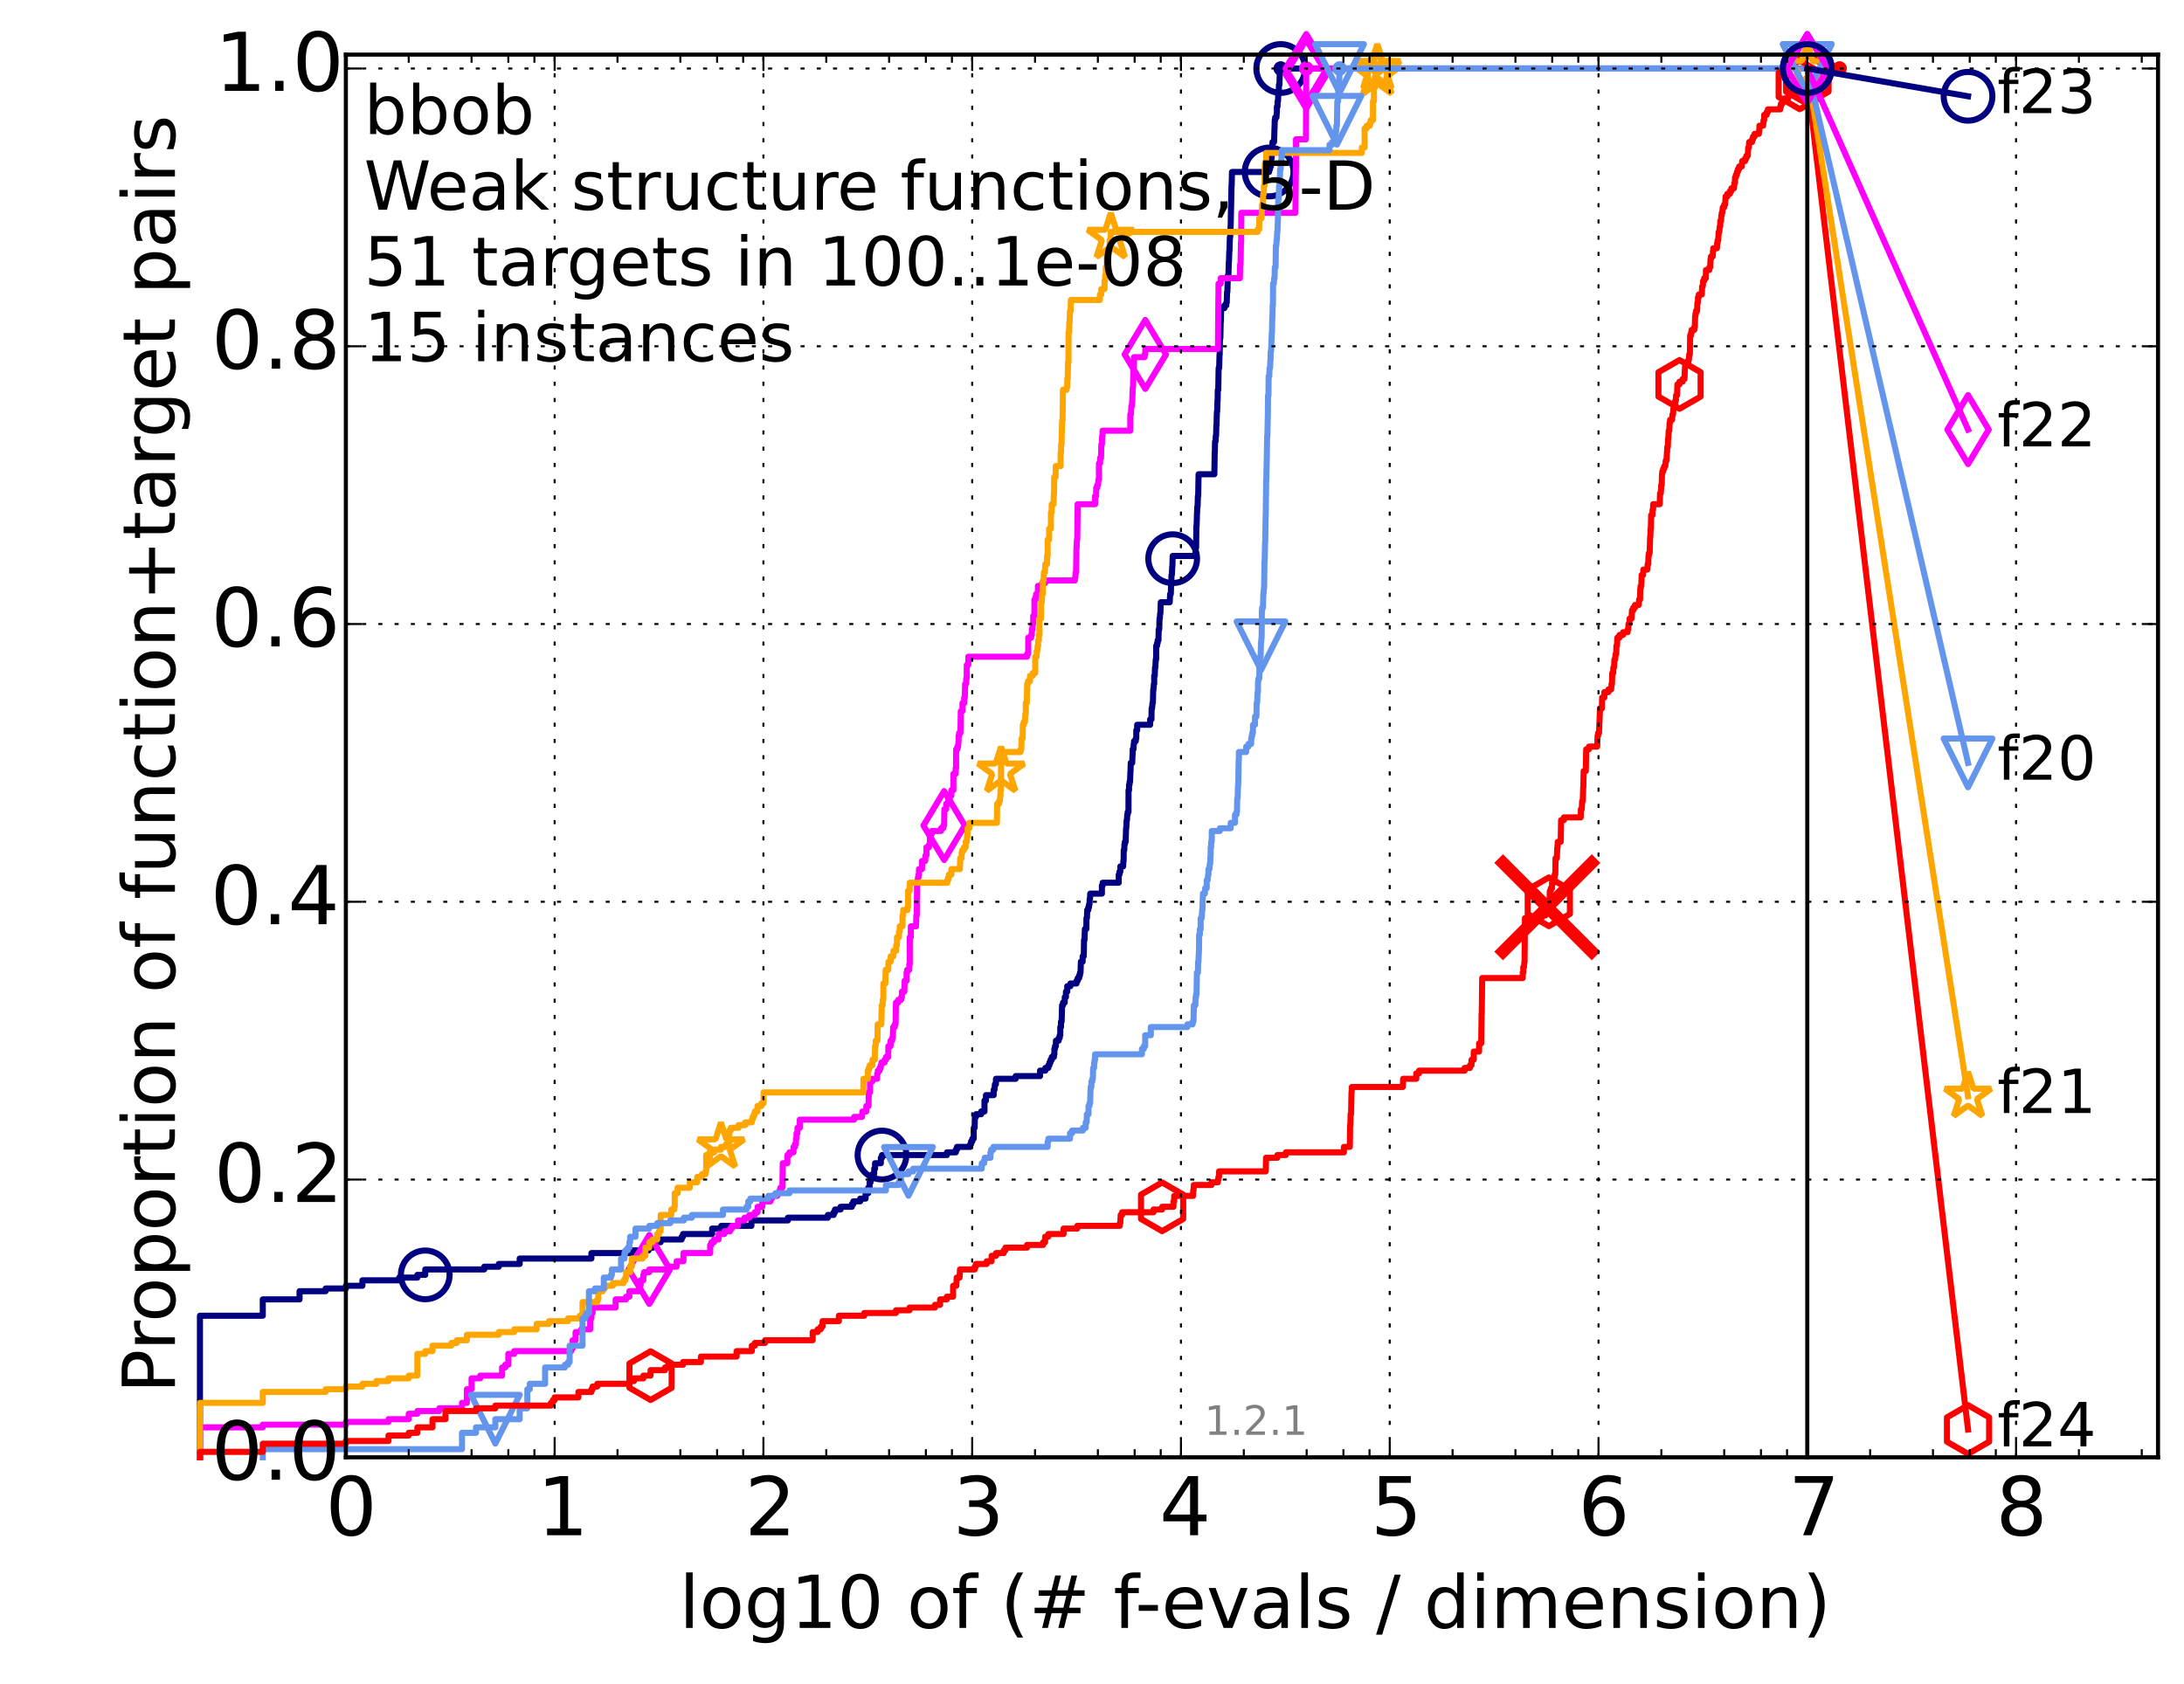 <?xml version="1.0" encoding="utf-8" standalone="no"?>
<!DOCTYPE svg PUBLIC "-//W3C//DTD SVG 1.1//EN"
  "http://www.w3.org/Graphics/SVG/1.1/DTD/svg11.dtd">
<!-- Created with matplotlib (http://matplotlib.org/) -->
<svg height="415pt" version="1.1" viewBox="0 0 538 415" width="538pt" xmlns="http://www.w3.org/2000/svg" xmlns:xlink="http://www.w3.org/1999/xlink">
 <defs>
  <style type="text/css">
*{stroke-linecap:butt;stroke-linejoin:round;}
  </style>
 </defs>
 <g id="figure_1">
  <g id="patch_1">
   <path d="
M0 415.456
L538.8 415.456
L538.8 0
L0 0
z
" style="fill:#ffffff;"/>
  </g>
  <g id="axes_1">
   <g id="patch_2">
    <path d="
M85.2 359.056
L531.6 359.056
L531.6 13.456
L85.2 13.456
z
" style="fill:#ffffff;"/>
   </g>
   <g id="line2d_1">
    <defs>
     <path d="
M0 1.5
C0.398 1.5 0.779 1.342 1.061 1.061
C1.342 0.779 1.5 0.398 1.5 0
C1.5 -0.398 1.342 -0.779 1.061 -1.061
C0.779 -1.342 0.398 -1.5 0 -1.5
C-0.398 -1.5 -0.779 -1.342 -1.061 -1.061
C-1.342 -0.779 -1.5 -0.398 -1.5 0
C-1.5 0.398 -1.342 0.779 -1.061 1.061
C-0.779 1.342 -0.398 1.5 0 1.5
z
" id="ma8fc8663ec" style="stroke:#000080;stroke-width:0.5;"/>
    </defs>
    <g>
     <use style="fill:#000080;stroke:#000080;stroke-width:0.5;" x="315.491" xlink:href="#ma8fc8663ec" y="16.878"/>
     <use style="fill:#000080;stroke:#000080;stroke-width:0.5;" x="315.491" xlink:href="#ma8fc8663ec" y="16.878"/>
    </g>
   </g>
   <g id="line2d_2">
    <path d="
M49.253 359.056
L49.253 324.168
L64.734 324.168
L64.734 320.142
L73.791 320.142
L73.791 318.129
L80.216 318.129
L80.216 317.458
L85.2 317.458
L85.2 316.787
L89.272 316.787
L89.272 315.445
L98.328 315.445
L98.328 314.774
L102.81 314.774
L102.81 314.104
L104.754 314.104
L104.754 312.762
L119.285 312.762
L119.285 312.091
L122.866 312.091
L122.866 311.42
L128.015 311.42
L128.015 310.078
L145.685 310.078
L145.685 308.736
L155.617 308.736
L155.617 308.065
L159.784 308.065
L159.784 307.394
L160.866 307.394
L160.866 306.052
L162.747 306.052
L162.747 305.381
L167.924 305.381
L167.924 304.71
L168.252 304.71
L168.252 304.039
L175.424 304.039
L175.424 302.698
L177.666 302.698
L177.666 302.027
L185.1 302.027
L185.1 300.685
L194.088 300.685
L194.088 300.014
L203.937 300.014
L203.937 299.343
L205.361 299.343
L205.361 298.672
L205.688 298.672
L205.688 298.001
L207.064 298.001
L207.064 297.33
L209.841 297.33
L209.841 296.659
L210.208 296.659
L210.208 295.988
L211.899 295.988
L211.899 295.317
L213.226 295.317
L213.226 293.975
L213.882 293.975
L213.882 292.634
L214.217 292.634
L214.217 291.292
L214.451 291.292
L214.451 290.621
L214.669 290.621
L214.669 289.95
L214.926 289.95
L214.926 289.279
L215.325 289.279
L215.364 287.937
L215.56 287.937
L215.56 286.595
L216.987 286.595
L216.987 285.253
L217.267 285.253
L217.267 284.582
L233.268 284.582
L233.268 283.911
L235.458 283.911
L235.458 283.24
L235.745 283.24
L235.745 282.569
L239.003 282.569
L239.003 281.899
L239.216 281.899
L239.216 281.228
L239.513 281.228
L239.513 280.557
L239.858 280.557
L239.88 277.873
L240.085 277.873
L240.15 275.189
L240.426 275.189
L240.426 274.518
L241.704 274.518
L241.704 273.847
L242.514 273.847
L242.514 271.164
L242.881 271.164
L242.881 269.822
L244.785 269.822
L244.785 268.48
L244.989 268.48
L245.083 267.138
L245.339 267.138
L245.339 265.796
L250.2 265.796
L250.2 265.125
L256.201 265.125
L256.201 263.783
L257.514 263.783
L257.514 263.112
L258.248 263.112
L258.248 262.441
L258.527 262.441
L258.527 261.77
L258.791 261.77
L258.791 261.099
L259.091 261.099
L259.091 260.429
L259.618 260.429
L259.618 259.758
L259.732 259.758
L259.732 258.416
L259.889 258.416
L259.889 257.745
L260.115 257.745
L260.115 256.403
L260.788 256.403
L260.788 255.732
L261.046 255.732
L261.046 255.061
L261.187 255.061
L261.187 253.048
L261.36 253.048
L261.36 251.706
L261.519 251.706
L261.629 247.681
L261.863 247.681
L261.863 247.01
L262.28 247.01
L262.289 245.668
L262.581 245.668
L262.581 244.326
L262.893 244.326
L262.893 242.984
L263.681 242.984
L263.681 242.313
L265.187 242.313
L265.187 241.642
L265.486 241.642
L265.486 240.971
L265.843 240.971
L265.843 240.3
L266.038 240.3
L266.038 239.629
L266.178 239.629
L266.255 236.946
L266.694 236.946
L266.694 235.604
L266.972 235.604
L267.039 231.578
L267.159 231.578
L267.248 228.894
L267.606 228.894
L267.634 226.211
L267.754 226.211
L267.821 224.198
L268.087 224.198
L268.087 223.527
L268.265 223.527
L268.265 222.856
L268.39 222.856
L268.424 221.514
L268.506 221.514
L268.561 220.172
L271.44 220.172
L271.44 218.159
L271.627 218.159
L271.627 217.488
L275.585 217.488
L275.585 215.476
L275.764 215.476
L275.764 214.805
L275.98 214.805
L275.98 213.463
L276.673 213.463
L276.722 212.121
L276.787 212.121
L276.824 209.437
L276.956 209.437
L276.978 208.095
L277.086 208.095
L277.086 207.424
L277.289 207.424
L277.391 204.07
L277.444 204.07
L277.54 202.057
L277.616 202.057
L277.676 200.715
L277.787 200.715
L277.787 200.044
L277.985 200.044
L278.001 194.677
L278.125 194.677
L278.125 193.335
L278.245 193.335
L278.245 192.664
L278.369 192.664
L278.466 189.98
L278.495 189.98
L278.535 187.967
L278.905 187.967
L278.98 185.954
L279.021 185.954
L279.021 184.613
L279.21 184.613
L279.276 183.271
L279.362 183.271
L279.362 182.6
L279.782 182.6
L279.782 181.929
L279.907 181.929
L279.915 179.916
L280.127 179.916
L280.127 178.574
L283.321 178.574
L283.321 177.232
L283.646 177.232
L283.685 174.548
L283.803 174.548
L283.889 173.207
L283.995 173.207
L284.086 169.852
L284.152 169.852
L284.249 168.51
L284.32 168.51
L284.32 166.497
L284.456 166.497
L284.522 164.484
L284.599 164.484
L284.706 162.472
L284.802 162.472
L284.811 159.117
L285.024 159.117
L285.024 158.446
L285.173 158.446
L285.173 157.775
L285.37 157.775
L285.433 155.091
L285.562 155.091
L285.635 152.408
L285.697 152.408
L285.802 151.066
L285.857 151.066
L285.943 148.382
L288.149 148.382
L288.243 146.369
L288.414 146.369
L288.488 143.685
L288.544 143.685
L288.58 141.673
L288.666 141.673
L288.766 139.66
L288.801 139.66
L288.871 136.976
L294.461 136.976
L294.516 134.963
L294.649 134.963
L294.709 129.596
L294.767 129.596
L294.871 126.241
L294.889 126.241
L294.926 124.899
L295.008 124.899
L295.088 122.215
L295.156 122.215
L295.255 116.848
L299.141 116.848
L299.226 111.48
L299.257 111.48
L299.308 108.797
L299.435 108.797
L299.488 107.455
L299.562 107.455
L299.634 104.771
L299.679 104.771
L299.767 101.416
L299.831 101.416
L299.905 98.733
L299.949 98.733
L299.989 96.049
L300.101 96.049
L300.196 90.681
L300.323 90.681
L300.421 87.327
L300.456 87.327
L300.513 83.301
L300.618 83.301
L300.7 79.275
L300.734 79.275
L300.826 75.921
L301.615 75.921
L301.615 75.25
L302.074 75.25
L302.074 74.579
L302.189 74.579
L302.278 71.895
L302.349 71.895
L302.459 67.869
L302.602 67.869
L302.703 64.515
L302.744 64.515
L302.82 61.831
L302.865 61.831
L302.964 58.476
L303.041 58.476
L303.143 55.792
L303.156 55.792
L303.266 50.425
L303.273 50.425
L303.367 45.728
L303.404 45.728
L303.485 42.374
L312.634 42.374
L312.634 41.703
L312.833 41.703
L312.833 41.032
L313.064 41.032
L313.064 39.019
L313.25 39.019
L313.316 36.335
L313.4 36.335
L313.461 34.993
L313.852 34.993
L313.951 31.639
L313.967 31.639
L314.018 29.626
L314.107 29.626
L314.107 28.955
L314.431 28.955
L314.526 27.613
L314.546 27.613
L314.546 26.271
L314.7 26.271
L314.721 24.929
L314.825 24.929
L314.915 22.246
L315.042 22.246
L315.042 20.904
L315.174 20.904
L315.251 18.22
L315.374 18.22
L315.374 17.549
L315.491 17.549
L315.491 16.878
L445.2 16.878
L445.2 16.878" style="fill:none;stroke:#000080;stroke-linecap:square;stroke-width:1.5;"/>
   </g>
   <g id="line2d_3">
    <defs>
     <path d="
M0 6
C1.591 6 3.117 5.368 4.243 4.243
C5.368 3.117 6 1.591 6 0
C6 -1.591 5.368 -3.117 4.243 -4.243
C3.117 -5.368 1.591 -6 0 -6
C-1.591 -6 -3.117 -5.368 -4.243 -4.243
C-5.368 -3.117 -6 -1.591 -6 0
C-6 1.591 -5.368 3.117 -4.243 4.243
C-3.117 5.368 -1.591 6 0 6
z
" id="mae466deef1" style="stroke:#000080;stroke-width:1.5;"/>
    </defs>
    <g>
     <use style="fill:none;stroke:#000080;stroke-width:1.5;" x="104.754" xlink:href="#mae466deef1" y="314.104"/>
     <use style="fill:none;stroke:#000080;stroke-width:1.5;" x="217.267" xlink:href="#mae466deef1" y="284.582"/>
     <use style="fill:none;stroke:#000080;stroke-width:1.5;" x="288.871" xlink:href="#mae466deef1" y="137.647"/>
     <use style="fill:none;stroke:#000080;stroke-width:1.5;" x="312.634" xlink:href="#mae466deef1" y="42.374"/>
     <use style="fill:none;stroke:#000080;stroke-width:1.5;" x="315.491" xlink:href="#mae466deef1" y="16.878"/>
     <use style="fill:none;stroke:#000080;stroke-width:1.5;" x="445.2" xlink:href="#mae466deef1" y="16.878"/>
    </g>
   </g>
   <g id="line2d_4"/>
   <g id="line2d_5">
    <defs>
     <path d="
M0 1.5
C0.398 1.5 0.779 1.342 1.061 1.061
C1.342 0.779 1.5 0.398 1.5 0
C1.5 -0.398 1.342 -0.779 1.061 -1.061
C0.779 -1.342 0.398 -1.5 0 -1.5
C-0.398 -1.5 -0.779 -1.342 -1.061 -1.061
C-1.342 -0.779 -1.5 -0.398 -1.5 0
C-1.5 0.398 -1.342 0.779 -1.061 1.061
C-0.779 1.342 -0.398 1.5 0 1.5
z
" id="m62d5190e8e" style="stroke:#ff00ff;stroke-width:0.5;"/>
    </defs>
    <g>
     <use style="fill:#ff00ff;stroke:#ff00ff;stroke-width:0.5;" x="321.774" xlink:href="#m62d5190e8e" y="16.878"/>
     <use style="fill:#ff00ff;stroke:#ff00ff;stroke-width:0.5;" x="321.774" xlink:href="#m62d5190e8e" y="16.878"/>
    </g>
   </g>
   <g id="line2d_6">
    <path d="
M49.253 359.056
L49.253 351.676
L64.734 351.676
L64.734 351.005
L85.2 351.005
L85.2 350.334
L95.698 350.334
L95.698 349.663
L100.682 349.663
L100.682 348.321
L102.81 348.321
L102.81 347.65
L108.197 347.65
L108.197 346.979
L113.81 346.979
L113.81 345.638
L115.017 345.638
L115.017 342.283
L116.163 342.283
L116.163 339.599
L118.292 339.599
L118.292 338.928
L123.678 338.928
L123.678 336.915
L124.462 336.915
L124.462 336.244
L125.219 336.244
L125.219 333.561
L126.661 333.561
L126.661 332.89
L140.701 332.89
L140.701 332.219
L141.07 332.219
L141.07 330.206
L141.79 330.206
L141.79 328.193
L143.165 328.193
L143.165 327.522
L145.385 327.522
L145.385 324.839
L145.685 324.839
L145.685 323.497
L145.981 323.497
L145.981 322.155
L151.659 322.155
L151.659 320.142
L154.239 320.142
L154.239 319.471
L155.037 319.471
L155.037 318.129
L157.449 318.129
L157.449 316.787
L157.798 316.787
L157.798 315.445
L158.48 315.445
L158.48 314.104
L158.647 314.104
L158.647 313.433
L159.942 313.433
L159.942 312.762
L164.863 312.762
L164.863 312.091
L166.68 312.091
L166.68 310.749
L168.36 310.749
L168.36 308.736
L174.947 308.736
L174.947 306.723
L175.266 306.723
L175.266 306.052
L175.891 306.052
L175.891 305.381
L177.017 305.381
L177.017 304.039
L178.436 304.039
L178.436 303.369
L179.834 303.369
L179.834 302.698
L180.281 302.698
L180.281 302.027
L181.81 302.027
L181.81 300.685
L183.406 300.685
L183.406 300.014
L184.584 300.014
L184.584 299.343
L185.951 299.343
L185.951 298.672
L186.628 298.672
L186.628 297.33
L187.788 297.33
L187.788 295.988
L189.817 295.988
L189.817 295.317
L190.145 295.317
L190.145 294.646
L191.449 294.646
L191.449 293.975
L192.017 293.975
L192.017 293.304
L192.241 293.304
L192.241 292.634
L192.717 292.634
L192.826 286.595
L193.951 286.595
L193.951 284.582
L194.46 284.582
L194.46 283.911
L195.476 283.911
L195.476 282.569
L195.826 282.569
L195.826 281.899
L196.077 281.899
L196.077 280.557
L196.201 280.557
L196.201 279.215
L196.448 279.215
L196.448 277.873
L197.024 277.873
L197.024 275.86
L210.406 275.86
L210.406 275.189
L212.355 275.189
L212.43 273.847
L213.399 273.847
L213.399 272.505
L213.952 272.505
L214.008 269.151
L214.314 269.151
L214.314 266.467
L214.872 266.467
L214.872 265.796
L216.063 265.796
L216.089 264.454
L216.254 264.454
L216.254 263.783
L216.692 263.783
L216.692 263.112
L216.951 263.112
L216.951 262.441
L217.146 262.441
L217.146 261.77
L217.91 261.77
L217.91 261.099
L218.248 261.099
L218.248 260.429
L218.796 260.429
L218.841 257.745
L219.386 257.745
L219.386 256.403
L219.767 256.403
L219.767 255.732
L219.918 255.732
L220.025 253.048
L220.406 253.048
L220.406 252.377
L220.615 252.377
L220.708 247.01
L221.26 247.01
L221.26 246.339
L221.986 246.339
L221.986 245.668
L222.181 245.668
L222.181 244.326
L222.774 244.326
L222.859 241.642
L223.315 241.642
L223.315 239.629
L223.452 239.629
L223.452 238.958
L223.986 238.958
L223.986 237.617
L224.111 237.617
L224.111 230.907
L224.376 230.907
L224.376 228.223
L225.649 228.223
L225.731 225.54
L225.839 225.54
L225.904 218.159
L226.011 218.159
L226.011 216.818
L226.133 216.818
L226.133 216.147
L226.254 216.147
L226.254 215.476
L226.375 215.476
L226.375 214.134
L227.134 214.134
L227.134 212.121
L227.919 212.121
L227.994 210.779
L228.217 210.779
L228.217 208.766
L228.83 208.766
L228.83 208.095
L229.074 208.095
L229.074 205.412
L229.553 205.412
L229.553 204.741
L231.798 204.741
L231.798 204.07
L232.346 204.07
L232.346 203.399
L232.573 203.399
L232.633 199.373
L233.084 199.373
L233.084 198.031
L233.584 198.031
L233.584 196.689
L233.953 196.689
L233.953 196.018
L234.356 196.018
L234.356 194.677
L234.856 194.677
L234.867 190.651
L235.405 190.651
L235.405 189.309
L235.522 189.309
L235.533 184.613
L235.835 184.613
L235.835 183.942
L236.013 183.942
L236.117 182.6
L236.133 182.6
L236.133 181.258
L236.272 181.258
L236.272 180.587
L236.595 180.587
L236.681 175.219
L237.093 175.219
L237.093 173.207
L237.516 173.207
L237.516 171.865
L237.667 171.865
L237.749 168.51
L237.98 168.51
L238.023 167.168
L238.137 167.168
L238.146 163.813
L238.532 163.813
L238.532 161.801
L252.993 161.801
L252.993 161.13
L253.291 161.13
L253.291 157.104
L254.016 157.104
L254.016 156.433
L254.178 156.433
L254.178 155.091
L254.335 155.091
L254.335 153.749
L254.514 153.749
L254.514 151.737
L254.815 151.737
L254.815 147.711
L255.119 147.711
L255.119 147.04
L255.238 147.04
L255.238 146.369
L255.675 146.369
L255.675 144.356
L256.697 144.356
L256.697 143.685
L257.429 143.685
L257.429 143.014
L264.78 143.014
L264.78 142.343
L264.901 142.343
L264.981 141.002
L265.065 141.002
L265.174 134.963
L265.207 134.963
L265.285 132.95
L265.368 132.95
L265.469 124.228
L269.757 124.228
L269.757 122.215
L270.027 122.215
L270.031 120.203
L270.278 120.203
L270.278 119.532
L270.499 119.532
L270.582 118.19
L270.713 118.19
L270.713 114.164
L270.986 114.164
L270.998 112.822
L271.225 112.822
L271.299 109.468
L271.445 109.468
L271.485 107.455
L271.58 107.455
L271.599 106.113
L278.416 106.113
L278.443 102.087
L278.592 102.087
L278.693 100.074
L278.831 100.074
L278.938 98.062
L278.946 98.062
L279.05 95.378
L279.108 95.378
L279.21 90.681
L279.283 90.681
L279.344 87.998
L281.956 87.998
L281.956 87.327
L282.131 87.327
L282.131 85.985
L300.027 85.985
L300.129 73.237
L300.147 73.237
L300.163 69.882
L300.702 69.882
L300.702 68.54
L305.431 68.54
L305.482 65.186
L305.589 65.186
L305.692 59.818
L305.733 59.818
L305.784 52.438
L319.104 52.438
L319.206 42.374
L319.225 42.374
L319.26 34.322
L321.702 34.322
L321.774 16.878
L445.2 16.878
L445.2 16.878" style="fill:none;stroke:#ff00ff;stroke-linecap:square;stroke-width:1.5;"/>
   </g>
   <g id="line2d_7">
    <defs>
     <path d="
M-3.9968e-16 8.485
L5.091 0
L4.88498e-16 -8.485
L-5.091 -1.77636e-15
z
" id="mf6640c921f" style="stroke:#ff00ff;stroke-linejoin:miter;stroke-width:1.5;"/>
    </defs>
    <g>
     <use style="fill:none;stroke:#ff00ff;stroke-linejoin:miter;stroke-width:1.5;" x="159.942" xlink:href="#mf6640c921f" y="312.762"/>
     <use style="fill:none;stroke:#ff00ff;stroke-linejoin:miter;stroke-width:1.5;" x="232.573" xlink:href="#mf6640c921f" y="203.399"/>
     <use style="fill:none;stroke:#ff00ff;stroke-linejoin:miter;stroke-width:1.5;" x="282.131" xlink:href="#mf6640c921f" y="87.327"/>
     <use style="fill:none;stroke:#ff00ff;stroke-linejoin:miter;stroke-width:1.5;" x="321.774" xlink:href="#mf6640c921f" y="18.22"/>
     <use style="fill:none;stroke:#ff00ff;stroke-linejoin:miter;stroke-width:1.5;" x="321.774" xlink:href="#mf6640c921f" y="16.878"/>
     <use style="fill:none;stroke:#ff00ff;stroke-linejoin:miter;stroke-width:1.5;" x="445.2" xlink:href="#mf6640c921f" y="16.878"/>
    </g>
   </g>
   <g id="line2d_8"/>
   <g id="line2d_9">
    <defs>
     <path d="
M0 1.5
C0.398 1.5 0.779 1.342 1.061 1.061
C1.342 0.779 1.5 0.398 1.5 0
C1.5 -0.398 1.342 -0.779 1.061 -1.061
C0.779 -1.342 0.398 -1.5 0 -1.5
C-0.398 -1.5 -0.779 -1.342 -1.061 -1.061
C-1.342 -0.779 -1.5 -0.398 -1.5 0
C-1.5 0.398 -1.342 0.779 -1.061 1.061
C-0.779 1.342 -0.398 1.5 0 1.5
z
" id="m3747452efa" style="stroke:#ffa500;stroke-width:0.5;"/>
    </defs>
    <g>
     <use style="fill:#ffa500;stroke:#ffa500;stroke-width:0.5;" x="339.281" xlink:href="#m3747452efa" y="16.878"/>
     <use style="fill:#ffa500;stroke:#ffa500;stroke-width:0.5;" x="339.281" xlink:href="#m3747452efa" y="16.878"/>
    </g>
   </g>
   <g id="line2d_10">
    <path d="
M49.253 359.056
L49.253 345.638
L64.734 345.638
L64.734 342.954
L80.216 342.954
L80.216 342.283
L85.2 342.283
L85.2 341.612
L89.272 341.612
L89.272 340.941
L92.715 340.941
L92.715 340.27
L95.698 340.27
L95.698 339.599
L100.682 339.599
L100.682 338.928
L102.81 338.928
L102.81 333.561
L104.754 333.561
L104.754 332.89
L106.541 332.89
L106.541 331.548
L111.179 331.548
L111.179 330.877
L112.533 330.877
L112.533 330.206
L115.017 330.206
L115.017 328.864
L122.866 328.864
L122.866 328.193
L126.661 328.193
L126.661 327.522
L132.196 327.522
L132.196 326.18
L135.247 326.18
L135.247 325.509
L139.944 325.509
L139.944 324.839
L142.83 324.839
L142.83 324.168
L143.496 324.168
L143.496 320.813
L147.126 320.813
L147.126 320.142
L147.404 320.142
L147.404 318.129
L148.48 318.129
L148.48 317.458
L149 317.458
L149 316.787
L150.964 316.787
L150.964 316.116
L153.621 316.116
L153.621 315.445
L154.035 315.445
L154.035 314.774
L154.239 314.774
L154.239 313.433
L155.232 313.433
L155.232 312.091
L155.617 312.091
L155.617 310.078
L158.311 310.078
L158.311 309.407
L158.978 309.407
L158.978 307.394
L159.942 307.394
L159.942 306.052
L160.715 306.052
L160.715 305.381
L161.899 305.381
L161.899 304.039
L162.327 304.039
L162.327 303.369
L162.747 303.369
L162.747 299.343
L165.362 299.343
L165.362 298.001
L166.091 298.001
L166.091 297.33
L166.21 297.33
L166.21 293.975
L166.911 293.975
L166.911 292.634
L169.923 292.634
L169.923 291.292
L171.757 291.292
L171.757 289.95
L172.93 289.95
L172.93 289.279
L173.793 289.279
L173.793 288.608
L173.961 288.608
L173.961 284.582
L174.785 284.582
L174.785 283.911
L175.967 283.911
L175.967 283.24
L177.595 283.24
L177.595 282.569
L178.844 282.569
L178.844 281.899
L179.64 281.899
L179.64 278.544
L180.027 278.544
L180.027 277.873
L181.928 277.873
L181.928 277.202
L183.57 277.202
L183.57 276.531
L185.202 276.531
L185.202 275.86
L185.404 275.86
L185.404 275.189
L185.704 275.189
L185.704 274.518
L185.951 274.518
L185.951 273.847
L186.58 273.847
L186.58 272.505
L187.56 272.505
L187.56 271.834
L188.102 271.834
L188.102 269.151
L212.654 269.151
L212.699 265.796
L213.769 265.796
L213.769 263.783
L213.994 263.783
L213.994 263.112
L214.259 263.112
L214.259 262.441
L214.912 262.441
L214.912 261.099
L215.482 261.099
L215.56 257.745
L215.716 257.745
L215.716 256.403
L216.152 256.403
L216.203 252.377
L217.097 252.377
L217.206 247.681
L217.435 247.681
L217.435 246.339
L217.603 246.339
L217.603 242.313
L218.085 242.313
L218.178 238.958
L218.796 238.958
L218.875 236.946
L219.408 236.946
L219.408 235.604
L220.078 235.604
L220.078 234.262
L220.76 234.262
L220.76 232.92
L220.955 232.92
L220.955 230.907
L221.452 230.907
L221.452 229.565
L221.631 229.565
L221.631 228.223
L222.316 228.223
L222.316 225.54
L222.489 225.54
L222.489 224.198
L223.562 224.198
L223.562 223.527
L223.68 223.527
L223.68 219.501
L224.093 219.501
L224.093 217.488
L233.338 217.488
L233.338 216.818
L233.584 216.818
L233.584 216.147
L233.741 216.147
L233.741 215.476
L234.362 215.476
L234.362 214.134
L236.468 214.134
L236.529 211.45
L236.878 211.45
L236.878 210.108
L237.028 210.108
L237.028 209.437
L237.477 209.437
L237.477 208.766
L237.884 208.766
L237.884 207.424
L238.137 207.424
L238.213 206.083
L238.331 206.083
L238.331 204.07
L238.778 204.07
L238.778 202.728
L245.571 202.728
L245.649 198.031
L246.099 198.031
L246.099 197.36
L246.304 197.36
L246.409 196.018
L246.452 196.018
L246.452 194.677
L246.569 194.677
L246.605 187.967
L246.802 187.967
L246.802 185.283
L251.39 185.283
L251.39 184.613
L251.593 184.613
L251.658 181.929
L251.903 181.929
L251.964 178.574
L252.175 178.574
L252.175 177.903
L252.475 177.903
L252.584 175.89
L252.688 175.89
L252.688 173.207
L252.942 173.207
L253.034 168.51
L253.214 168.51
L253.214 167.839
L253.727 167.839
L253.727 166.497
L254.386 166.497
L254.386 165.826
L255.016 165.826
L255.016 161.801
L255.372 161.801
L255.374 160.459
L255.523 160.459
L255.612 159.117
L255.723 159.117
L255.723 157.775
L255.91 157.775
L255.91 156.433
L256.057 156.433
L256.057 152.408
L256.458 152.408
L256.458 148.382
L256.651 148.382
L256.672 146.369
L256.892 146.369
L256.908 143.014
L257.072 143.014
L257.151 141.002
L257.393 141.002
L257.492 138.989
L257.908 138.989
L257.935 136.976
L258.071 136.976
L258.071 132.95
L258.436 132.95
L258.436 130.267
L258.873 130.267
L258.883 126.241
L259.064 126.241
L259.075 124.228
L259.531 124.228
L259.607 121.544
L259.653 121.544
L259.691 117.519
L260.035 117.519
L260.071 114.835
L261.264 114.835
L261.264 111.48
L261.38 111.48
L261.387 109.468
L261.496 109.468
L261.599 104.771
L261.62 104.771
L261.677 103.429
L261.748 103.429
L261.838 96.049
L262.725 96.049
L262.725 95.378
L262.892 95.378
L262.912 93.365
L263.009 93.365
L263.098 89.339
L263.203 89.339
L263.226 81.959
L263.345 81.959
L263.427 79.275
L263.493 79.275
L263.574 76.592
L263.745 76.592
L263.802 73.908
L270.948 73.908
L270.948 72.566
L271.284 72.566
L271.284 71.224
L272.089 71.224
L272.089 69.211
L272.207 69.211
L272.248 67.869
L272.408 67.869
L272.414 65.857
L272.652 65.857
L272.652 63.173
L273.015 63.173
L273.017 61.831
L273.286 61.831
L273.365 59.147
L273.562 59.147
L273.62 57.134
L309.823 57.134
L309.823 56.463
L310.185 56.463
L310.21 53.78
L310.773 53.78
L310.876 50.425
L311.075 50.425
L311.177 47.741
L311.34 47.741
L311.34 45.728
L311.502 45.728
L311.585 40.361
L311.885 40.361
L311.885 37.677
L335.468 37.677
L335.468 36.335
L336.149 36.335
L336.149 31.639
L336.673 31.639
L336.673 30.968
L337.458 30.968
L337.458 30.297
L337.636 30.297
L337.636 29.626
L338.213 29.626
L338.213 24.929
L338.446 24.929
L338.449 21.575
L338.7 21.575
L338.7 18.891
L339.156 18.891
L339.156 18.22
L339.281 18.22
L339.281 16.878
L445.2 16.878
L445.2 16.878" style="fill:none;stroke:#ffa500;stroke-linecap:square;stroke-width:1.5;"/>
   </g>
   <g id="line2d_11">
    <defs>
     <path d="
M3.67394e-16 -6
L-1.347 -1.854
L-5.706 -1.854
L-2.18 0.708
L-3.527 4.854
L-4.20996e-16 2.292
L3.527 4.854
L2.18 0.708
L5.706 -1.854
L1.347 -1.854
z
" id="m73d367cfb6" style="stroke:#ffa500;stroke-linejoin:bevel;stroke-width:1.5;"/>
    </defs>
    <g>
     <use style="fill:none;stroke:#ffa500;stroke-linejoin:bevel;stroke-width:1.5;" x="177.595" xlink:href="#m73d367cfb6" y="282.569"/>
     <use style="fill:none;stroke:#ffa500;stroke-linejoin:bevel;stroke-width:1.5;" x="246.605" xlink:href="#m73d367cfb6" y="189.98"/>
     <use style="fill:none;stroke:#ffa500;stroke-linejoin:bevel;stroke-width:1.5;" x="273.62" xlink:href="#m73d367cfb6" y="58.476"/>
     <use style="fill:none;stroke:#ffa500;stroke-linejoin:bevel;stroke-width:1.5;" x="339.281" xlink:href="#m73d367cfb6" y="18.22"/>
     <use style="fill:none;stroke:#ffa500;stroke-linejoin:bevel;stroke-width:1.5;" x="339.281" xlink:href="#m73d367cfb6" y="16.878"/>
     <use style="fill:none;stroke:#ffa500;stroke-linejoin:bevel;stroke-width:1.5;" x="445.2" xlink:href="#m73d367cfb6" y="16.878"/>
    </g>
   </g>
   <g id="line2d_12"/>
   <g id="line2d_13">
    <defs>
     <path d="
M0 1.5
C0.398 1.5 0.779 1.342 1.061 1.061
C1.342 0.779 1.5 0.398 1.5 0
C1.5 -0.398 1.342 -0.779 1.061 -1.061
C0.779 -1.342 0.398 -1.5 0 -1.5
C-0.398 -1.5 -0.779 -1.342 -1.061 -1.061
C-1.342 -0.779 -1.5 -0.398 -1.5 0
C-1.5 0.398 -1.342 0.779 -1.061 1.061
C-0.779 1.342 -0.398 1.5 0 1.5
z
" id="m03dd694df9" style="stroke:#6495ed;stroke-width:0.5;"/>
    </defs>
    <g>
     <use style="fill:#6495ed;stroke:#6495ed;stroke-width:0.5;" x="329.984" xlink:href="#m03dd694df9" y="16.878"/>
     <use style="fill:#6495ed;stroke:#6495ed;stroke-width:0.5;" x="329.984" xlink:href="#m03dd694df9" y="16.878"/>
    </g>
   </g>
   <g id="line2d_14">
    <path d="
M64.734 359.056
L64.734 357.044
L113.81 357.044
L113.81 353.018
L117.253 353.018
L117.253 351.676
L122.023 351.676
L122.023 349.663
L128.015 349.663
L128.015 346.979
L129.903 346.979
L129.903 342.283
L130.499 342.283
L130.499 340.941
L134.275 340.941
L134.275 336.915
L139.16 336.915
L139.16 336.244
L139.944 336.244
L139.944 335.574
L140.325 335.574
L140.325 331.548
L143.496 331.548
L143.496 324.839
L144.144 324.839
L144.144 324.168
L144.461 324.168
L144.461 323.497
L145.081 323.497
L145.081 318.129
L146.561 318.129
L146.561 317.458
L148.741 317.458
L148.741 314.774
L150.489 314.774
L150.489 314.104
L150.728 314.104
L150.728 312.762
L152.986 312.762
L152.986 310.078
L153.829 310.078
L153.829 308.736
L154.035 308.736
L154.035 308.065
L154.641 308.065
L154.641 307.394
L155.037 307.394
L155.037 306.052
L155.232 306.052
L155.232 304.71
L156.551 304.71
L156.551 302.698
L159.942 302.698
L159.942 302.027
L161.899 302.027
L161.899 301.356
L165.114 301.356
L165.114 300.685
L168.468 300.685
L168.468 300.014
L170.42 300.014
L170.42 299.343
L178.089 299.343
L178.089 298.001
L183.895 298.001
L183.895 297.33
L184.322 297.33
L184.322 295.988
L184.844 295.988
L184.844 295.317
L189.274 295.317
L189.274 294.646
L191.023 294.646
L191.023 293.975
L194.494 293.975
L194.494 293.304
L218.236 293.304
L218.236 291.963
L221.361 291.963
L221.361 291.292
L221.927 291.292
L221.927 289.279
L223.789 289.279
L223.789 288.608
L224.949 288.608
L224.949 287.937
L241.845 287.937
L241.845 286.595
L242.424 286.595
L242.424 285.924
L242.576 285.924
L242.576 285.253
L243.982 285.253
L243.982 283.911
L244.157 283.911
L244.157 283.24
L244.694 283.24
L244.694 282.569
L258.079 282.569
L258.079 281.228
L258.251 281.228
L258.251 280.557
L263.587 280.557
L263.587 279.215
L264.089 279.215
L264.089 278.544
L266.756 278.544
L266.756 277.873
L267.445 277.873
L267.445 276.531
L267.68 276.531
L267.74 274.518
L268.139 274.518
L268.139 272.505
L268.368 272.505
L268.368 271.834
L268.531 271.834
L268.629 268.48
L268.665 268.48
L268.665 267.809
L268.848 267.809
L268.848 266.467
L269.074 266.467
L269.074 265.796
L269.21 265.796
L269.284 263.112
L269.515 263.112
L269.525 261.77
L269.646 261.77
L269.646 261.099
L269.758 261.099
L269.758 259.758
L281.282 259.758
L281.309 258.416
L281.771 258.416
L281.771 257.745
L282.104 257.745
L282.104 255.061
L283.49 255.061
L283.49 253.048
L292.503 253.048
L292.503 252.377
L293.775 252.377
L293.775 251.706
L294 251.706
L294.096 247.681
L294.458 247.681
L294.525 245.668
L294.618 245.668
L294.618 244.997
L294.746 244.997
L294.843 239.629
L295.1 239.629
L295.146 236.946
L295.224 236.946
L295.335 234.262
L295.361 234.262
L295.394 230.236
L295.587 230.236
L295.587 228.894
L295.778 228.894
L295.778 226.211
L296.028 226.211
L296.134 224.198
L296.203 224.198
L296.298 220.843
L296.321 220.843
L296.321 220.172
L296.805 220.172
L296.874 218.83
L297.258 218.83
L297.258 216.818
L297.509 216.818
L297.609 215.476
L297.69 215.476
L297.69 214.134
L297.943 214.134
L298.004 212.792
L298.116 212.792
L298.191 210.779
L298.227 210.779
L298.227 208.766
L298.354 208.766
L298.354 207.424
L298.491 207.424
L298.509 204.741
L300.493 204.741
L300.493 204.07
L303.168 204.07
L303.168 202.728
L304.224 202.728
L304.224 200.715
L304.595 200.715
L304.595 200.044
L304.712 200.044
L304.779 196.689
L304.874 196.689
L304.98 193.335
L305.024 193.335
L305.131 187.296
L305.184 187.296
L305.184 185.283
L306.98 185.283
L306.98 183.942
L307.551 183.942
L307.551 183.271
L308.214 183.271
L308.214 181.929
L308.34 181.929
L308.34 181.258
L308.48 181.258
L308.48 180.587
L308.633 180.587
L308.652 178.574
L309.156 178.574
L309.156 176.561
L309.501 176.561
L309.576 173.207
L309.684 173.207
L309.793 170.523
L309.874 170.523
L309.906 167.839
L309.993 167.839
L309.993 167.168
L310.198 167.168
L310.305 162.472
L310.382 162.472
L310.382 161.801
L310.531 161.801
L310.625 158.446
L310.65 158.446
L310.749 157.104
L310.79 157.104
L310.849 150.395
L310.916 150.395
L310.916 149.724
L311.113 149.724
L311.205 146.369
L311.247 146.369
L311.327 145.027
L311.394 145.027
L311.487 138.318
L311.526 138.318
L311.636 133.621
L311.67 133.621
L311.78 126.912
L311.8 126.912
L311.908 118.19
L311.934 118.19
L312.034 113.493
L312.05 113.493
L312.146 107.455
L312.203 107.455
L312.3 102.758
L312.316 102.758
L312.363 97.391
L312.473 97.391
L312.51 92.694
L312.673 92.694
L312.74 90.681
L312.859 90.681
L312.955 88.668
L312.988 88.668
L313.012 86.656
L313.106 86.656
L313.206 83.972
L313.225 83.972
L313.292 81.959
L313.339 81.959
L313.413 77.933
L313.455 77.933
L313.502 75.25
L313.57 75.25
L313.611 69.882
L313.784 69.882
L313.866 68.54
L313.969 68.54
L314.032 65.857
L314.227 65.857
L314.293 60.489
L314.419 60.489
L314.465 59.147
L314.533 59.147
L314.619 57.134
L314.683 57.134
L314.777 54.451
L314.798 54.451
L314.881 49.083
L314.985 49.083
L315.085 45.728
L315.239 45.728
L315.341 41.703
L315.474 41.703
L315.555 39.69
L315.628 39.69
L315.704 38.348
L315.773 38.348
L315.773 37.006
L327.507 37.006
L327.507 35.664
L328.141 35.664
L328.141 34.993
L328.939 34.993
L329.042 32.31
L329.145 32.31
L329.219 30.968
L329.332 30.968
L329.437 24.929
L329.621 24.929
L329.707 22.246
L329.775 22.246
L329.807 20.904
L329.891 20.904
L329.984 16.878
L445.2 16.878
L445.2 16.878" style="fill:none;stroke:#6495ed;stroke-linecap:square;stroke-width:1.5;"/>
   </g>
   <g id="line2d_15">
    <defs>
     <path d="
M-7.34788e-16 6
L6 -6
L-6 -6
z
" id="md7b19447de" style="stroke:#6495ed;stroke-linejoin:miter;stroke-width:1.5;"/>
    </defs>
    <g>
     <use style="fill:none;stroke:#6495ed;stroke-linejoin:miter;stroke-width:1.5;" x="122.023" xlink:href="#md7b19447de" y="349.663"/>
     <use style="fill:none;stroke:#6495ed;stroke-linejoin:miter;stroke-width:1.5;" x="223.789" xlink:href="#md7b19447de" y="288.608"/>
     <use style="fill:none;stroke:#6495ed;stroke-linejoin:miter;stroke-width:1.5;" x="310.625" xlink:href="#md7b19447de" y="159.117"/>
     <use style="fill:none;stroke:#6495ed;stroke-linejoin:miter;stroke-width:1.5;" x="329.332" xlink:href="#md7b19447de" y="29.626"/>
     <use style="fill:none;stroke:#6495ed;stroke-linejoin:miter;stroke-width:1.5;" x="329.984" xlink:href="#md7b19447de" y="16.878"/>
     <use style="fill:none;stroke:#6495ed;stroke-linejoin:miter;stroke-width:1.5;" x="445.2" xlink:href="#md7b19447de" y="16.878"/>
    </g>
   </g>
   <g id="line2d_16"/>
   <g id="line2d_17">
    <defs>
     <path d="
M0 1.5
C0.398 1.5 0.779 1.342 1.061 1.061
C1.342 0.779 1.5 0.398 1.5 0
C1.5 -0.398 1.342 -0.779 1.061 -1.061
C0.779 -1.342 0.398 -1.5 0 -1.5
C-0.398 -1.5 -0.779 -1.342 -1.061 -1.061
C-1.342 -0.779 -1.5 -0.398 -1.5 0
C-1.5 0.398 -1.342 0.779 -1.061 1.061
C-0.779 1.342 -0.398 1.5 0 1.5
z
" id="ma07bdd5909" style="stroke:#ff0000;stroke-width:0.5;"/>
    </defs>
    <g>
     <use style="fill:#ff0000;stroke:#ff0000;stroke-width:0.5;" x="453.158" xlink:href="#ma07bdd5909" y="16.878"/>
     <use style="fill:#ff0000;stroke:#ff0000;stroke-width:0.5;" x="453.158" xlink:href="#ma07bdd5909" y="16.878"/>
    </g>
   </g>
   <g id="line2d_18">
    <path d="
M49.253 359.056
L49.253 357.714
L64.734 357.714
L64.734 355.702
L85.2 355.702
L85.2 355.031
L95.698 355.031
L95.698 353.689
L100.682 353.689
L100.682 353.018
L102.81 353.018
L102.81 351.676
L106.541 351.676
L106.541 349.663
L109.738 349.663
L109.738 347.65
L117.253 347.65
L117.253 346.979
L122.023 346.979
L122.023 346.309
L135.717 346.309
L135.717 345.638
L136.177 345.638
L136.177 344.967
L136.629 344.967
L136.629 344.296
L142.489 344.296
L142.489 342.954
L145.685 342.954
L145.685 342.283
L145.981 342.283
L145.981 341.612
L147.126 341.612
L147.126 340.941
L155.037 340.941
L155.037 340.27
L156.182 340.27
L156.182 339.599
L158.48 339.599
L158.48 338.928
L160.254 338.928
L160.254 337.586
L163.83 337.586
L163.83 336.915
L164.609 336.915
L164.609 336.244
L168.252 336.244
L168.252 335.574
L172.665 335.574
L172.665 334.232
L181.452 334.232
L181.452 332.89
L185.202 332.89
L185.202 331.548
L185.951 331.548
L185.951 330.877
L188.456 330.877
L188.456 330.206
L200.196 330.206
L200.196 328.193
L201.408 328.193
L201.408 327.522
L202.18 327.522
L202.18 326.851
L202.627 326.851
L202.627 325.509
L206.641 325.509
L206.641 324.168
L212.905 324.168
L212.905 323.497
L220.708 323.497
L220.708 322.826
L224.049 322.826
L224.049 322.155
L230.313 322.155
L230.313 321.484
L231.583 321.484
L231.583 320.142
L233.232 320.142
L233.232 319.471
L234.779 319.471
L234.785 316.787
L235.576 316.787
L235.671 314.774
L236.375 314.774
L236.483 312.762
L240.116 312.762
L240.116 312.091
L240.396 312.091
L240.396 311.42
L243.069 311.42
L243.069 310.749
L244.269 310.749
L244.269 309.407
L245.356 309.407
L245.356 308.736
L247.252 308.736
L247.252 308.065
L247.68 308.065
L247.68 307.394
L252.998 307.394
L252.998 306.723
L256.972 306.723
L256.972 306.052
L257.449 306.052
L257.449 304.71
L258.224 304.71
L258.224 304.039
L261.999 304.039
L261.999 302.698
L265.364 302.698
L265.364 302.027
L275.842 302.027
L275.842 301.356
L275.976 301.356
L276.059 299.343
L276.423 299.343
L276.423 298.672
L284.15 298.672
L284.15 298.001
L286.268 298.001
L286.268 297.33
L289.072 297.33
L289.072 295.988
L289.244 295.988
L289.244 294.646
L293.892 294.646
L293.934 293.304
L294.012 293.304
L294.077 291.963
L298.432 291.963
L298.432 291.292
L300.017 291.292
L300.017 290.621
L300.149 290.621
L300.149 289.95
L300.296 289.95
L300.296 288.608
L311.806 288.608
L311.872 285.253
L314.657 285.253
L314.657 284.582
L316.742 284.582
L316.742 283.911
L331.051 283.911
L331.051 282.569
L332.518 282.569
L332.579 277.202
L332.645 277.202
L332.702 274.518
L332.816 274.518
L332.923 269.151
L332.947 269.151
L333.016 267.809
L345.567 267.809
L345.638 265.796
L348.885 265.796
L348.885 264.454
L349.567 264.454
L349.567 263.783
L360.799 263.783
L360.799 263.112
L362.113 263.112
L362.113 262.441
L362.491 262.441
L362.502 261.099
L363.039 261.099
L363.039 259.087
L364.356 259.087
L364.357 257.074
L364.876 257.074
L364.972 249.694
L365.015 249.694
L365.114 240.971
L375.103 240.971
L375.103 239.629
L375.241 239.629
L375.241 238.288
L375.41 238.288
L375.513 236.946
L375.557 236.946
L375.65 226.211
L379.7 226.211
L379.7 225.54
L380.716 225.54
L380.716 224.869
L381.072 224.869
L381.072 223.527
L381.529 223.527
L381.53 222.185
L381.705 222.185
L381.786 219.501
L382.034 219.501
L382.034 218.83
L382.325 218.83
L382.325 217.488
L382.761 217.488
L382.779 216.147
L382.966 216.147
L382.966 215.476
L383.122 215.476
L383.197 211.45
L383.51 211.45
L383.617 208.766
L383.697 208.766
L383.717 207.424
L384.461 207.424
L384.559 202.057
L385.251 202.057
L385.251 201.386
L389.395 201.386
L389.433 199.373
L389.647 199.373
L389.747 197.36
L389.9 197.36
L389.999 194.006
L390.03 194.006
L390.115 189.98
L390.64 189.98
L390.736 184.613
L391.422 184.613
L391.422 183.942
L393.452 183.942
L393.546 181.258
L393.675 181.258
L393.675 180.587
L393.891 180.587
L394.002 177.903
L394.007 177.903
L394.111 175.219
L394.131 175.219
L394.131 174.548
L394.603 174.548
L394.66 171.865
L395.212 171.865
L395.217 170.523
L396.227 170.523
L396.227 169.852
L396.884 169.852
L396.982 168.51
L397.084 168.51
L397.158 165.826
L397.398 165.826
L397.409 164.484
L397.588 164.484
L397.696 162.472
L397.881 162.472
L397.975 161.13
L398.142 161.13
L398.185 159.117
L398.323 159.117
L398.423 157.104
L398.946 157.104
L398.946 156.433
L399.826 156.433
L399.826 155.762
L400.939 155.762
L400.939 155.091
L401.102 155.091
L401.154 153.749
L401.373 153.749
L401.449 152.408
L401.906 152.408
L402.015 150.395
L402.324 150.395
L402.324 149.724
L402.753 149.724
L402.753 149.053
L403.678 149.053
L403.78 147.711
L404.008 147.711
L404.062 145.027
L404.14 145.027
L404.14 144.356
L404.325 144.356
L404.396 141.673
L404.748 141.673
L404.815 140.331
L405.787 140.331
L405.891 138.989
L406.027 138.989
L406.085 136.976
L406.169 136.976
L406.169 136.305
L406.378 136.305
L406.483 132.279
L406.54 132.279
L406.614 130.267
L406.66 130.267
L406.747 126.912
L407.058 126.912
L407.093 125.57
L407.22 125.57
L407.238 124.228
L408.859 124.228
L408.929 121.544
L409.122 121.544
L409.222 119.532
L409.333 119.532
L409.411 116.848
L409.472 116.848
L409.472 116.177
L409.687 116.177
L409.687 115.506
L409.971 115.506
L409.971 114.835
L410.233 114.835
L410.323 113.493
L410.522 113.493
L410.627 111.48
L410.665 111.48
L410.704 110.138
L410.849 110.138
L410.905 108.126
L410.97 108.126
L411.063 106.113
L411.207 106.113
L411.288 104.1
L411.405 104.1
L411.405 103.429
L411.891 103.429
L411.992 102.087
L412.14 102.087
L412.201 100.745
L412.404 100.745
L412.404 100.074
L412.619 100.074
L412.668 98.733
L412.827 98.733
L412.878 97.391
L413.118 97.391
L413.206 94.707
L413.729 94.707
L413.729 94.036
L414.492 94.036
L414.492 93.365
L414.951 93.365
L415.055 90.681
L415.087 90.681
L415.193 89.339
L415.903 89.339
L415.903 88.668
L416.042 88.668
L416.114 87.327
L416.275 87.327
L416.352 82.63
L416.57 82.63
L416.57 81.959
L416.697 81.959
L416.697 81.288
L417.358 81.288
L417.358 80.617
L417.494 80.617
L417.573 77.933
L417.65 77.933
L417.65 77.263
L417.792 77.263
L417.792 76.592
L418.058 76.592
L418.132 74.579
L418.23 74.579
L418.283 73.237
L418.472 73.237
L418.472 72.566
L419.216 72.566
L419.295 70.553
L419.458 70.553
L419.552 69.211
L419.802 69.211
L419.802 68.54
L420.216 68.54
L420.241 66.528
L421.057 66.528
L421.057 65.857
L421.293 65.857
L421.36 63.844
L421.476 63.844
L421.476 63.173
L421.916 63.173
L421.974 61.831
L422.045 61.831
L422.045 61.16
L422.947 61.16
L423.003 59.818
L423.116 59.818
L423.116 59.147
L423.266 59.147
L423.367 57.134
L423.528 57.134
L423.636 55.792
L423.744 55.792
L423.777 54.451
L423.951 54.451
L424.021 53.109
L424.123 53.109
L424.123 52.438
L424.267 52.438
L424.377 51.096
L424.72 51.096
L424.72 50.425
L424.971 50.425
L425.076 48.412
L425.512 48.412
L425.512 47.741
L426.16 47.741
L426.16 47.07
L426.504 47.07
L426.504 46.399
L427.143 46.399
L427.247 45.057
L427.397 45.057
L427.4 43.716
L427.624 43.716
L427.624 43.045
L427.868 43.045
L427.868 42.374
L428.092 42.374
L428.092 41.703
L428.394 41.703
L428.394 41.032
L429.057 41.032
L429.155 39.69
L429.876 39.69
L429.876 39.019
L430.218 39.019
L430.218 38.348
L430.549 38.348
L430.648 36.335
L430.807 36.335
L430.886 34.993
L431.595 34.993
L431.595 34.322
L431.835 34.322
L431.835 33.652
L432.207 33.652
L432.207 32.981
L433.276 32.981
L433.276 32.31
L433.391 32.31
L433.41 30.968
L434.327 30.968
L434.42 29.626
L434.578 29.626
L434.593 28.284
L435.212 28.284
L435.212 27.613
L435.502 27.613
L435.502 26.942
L438.544 26.942
L438.544 26.271
L438.694 26.271
L438.694 25.6
L439.031 25.6
L439.031 24.929
L439.53 24.929
L439.53 24.258
L440.52 24.258
L440.52 23.587
L440.676 23.587
L440.676 22.917
L442.559 22.917
L442.559 22.246
L443.11 22.246
L443.11 21.575
L443.338 21.575
L443.338 20.904
L444.292 20.904
L444.292 20.233
L444.682 20.233
L444.682 19.562
L445.2 19.562
L445.2 19.562" style="fill:none;stroke:#ff0000;stroke-linecap:square;stroke-width:1.5;"/>
   </g>
   <g id="line2d_19">
    <defs>
     <path d="
M3.67394e-16 -6
L-5.196 -3
L-5.196 3
L-1.10218e-15 6
L5.196 3
L5.196 -3
z
" id="m98e028c2bf" style="stroke:#ff0000;stroke-linejoin:miter;stroke-width:1.5;"/>
    </defs>
    <g>
     <use style="fill:none;stroke:#ff0000;stroke-linejoin:miter;stroke-width:1.5;" x="160.254" xlink:href="#m98e028c2bf" y="338.928"/>
     <use style="fill:none;stroke:#ff0000;stroke-linejoin:miter;stroke-width:1.5;" x="286.268" xlink:href="#m98e028c2bf" y="297.33"/>
     <use style="fill:none;stroke:#ff0000;stroke-linejoin:miter;stroke-width:1.5;" x="381.53" xlink:href="#m98e028c2bf" y="222.185"/>
     <use style="fill:none;stroke:#ff0000;stroke-linejoin:miter;stroke-width:1.5;" x="413.729" xlink:href="#m98e028c2bf" y="94.707"/>
     <use style="fill:none;stroke:#ff0000;stroke-linejoin:miter;stroke-width:1.5;" x="443.338" xlink:href="#m98e028c2bf" y="20.904"/>
     <use style="fill:none;stroke:#ff0000;stroke-linejoin:miter;stroke-width:1.5;" x="445.2" xlink:href="#m98e028c2bf" y="19.562"/>
    </g>
   </g>
   <g id="line2d_20"/>
   <g id="line2d_21">
    <path clip-path="url(#p54ce849065)" d="
M381.162 223.527" style="fill:none;stroke:#ff0000;stroke-linecap:square;"/>
    <defs>
     <path d="
M-12 12
L12 -12
M-12 -12
L12 12" id="m4e2b024d89" style="stroke:#ff0000;stroke-width:3;"/>
    </defs>
    <g clip-path="url(#p54ce849065)">
     <use style="fill:#ff0000;stroke:#ff0000;stroke-width:3;" x="381.162" xlink:href="#m4e2b024d89" y="223.527"/>
    </g>
   </g>
   <g id="line2d_22">
    <path d="
M445.2 19.562
L484.8 352.213" style="fill:none;stroke:#ff0000;stroke-linecap:square;stroke-width:1.5;"/>
    <g>
     <use style="fill:none;stroke:#ff0000;stroke-linejoin:miter;stroke-width:1.5;" x="445.2" xlink:href="#m98e028c2bf" y="19.562"/>
     <use style="fill:none;stroke:#ff0000;stroke-linejoin:miter;stroke-width:1.5;" x="484.8" xlink:href="#m98e028c2bf" y="352.213"/>
    </g>
   </g>
   <g id="line2d_23">
    <path d="
M445.2 16.878
L484.8 270.09" style="fill:none;stroke:#ffa500;stroke-linecap:square;stroke-width:1.5;"/>
    <g>
     <use style="fill:none;stroke:#ffa500;stroke-linejoin:bevel;stroke-width:1.5;" x="445.2" xlink:href="#m73d367cfb6" y="16.878"/>
     <use style="fill:none;stroke:#ffa500;stroke-linejoin:bevel;stroke-width:1.5;" x="484.8" xlink:href="#m73d367cfb6" y="270.09"/>
    </g>
   </g>
   <g id="line2d_24">
    <path d="
M445.2 16.878
L484.8 187.967" style="fill:none;stroke:#6495ed;stroke-linecap:square;stroke-width:1.5;"/>
    <g>
     <use style="fill:none;stroke:#6495ed;stroke-linejoin:miter;stroke-width:1.5;" x="445.2" xlink:href="#md7b19447de" y="16.878"/>
     <use style="fill:none;stroke:#6495ed;stroke-linejoin:miter;stroke-width:1.5;" x="484.8" xlink:href="#md7b19447de" y="187.967"/>
    </g>
   </g>
   <g id="line2d_25">
    <path d="
M445.2 16.878
L484.8 105.844" style="fill:none;stroke:#ff00ff;stroke-linecap:square;stroke-width:1.5;"/>
    <g>
     <use style="fill:none;stroke:#ff00ff;stroke-linejoin:miter;stroke-width:1.5;" x="445.2" xlink:href="#mf6640c921f" y="16.878"/>
     <use style="fill:none;stroke:#ff00ff;stroke-linejoin:miter;stroke-width:1.5;" x="484.8" xlink:href="#mf6640c921f" y="105.844"/>
    </g>
   </g>
   <g id="line2d_26">
    <path d="
M445.2 16.878
L484.8 23.722" style="fill:none;stroke:#000080;stroke-linecap:square;stroke-width:1.5;"/>
    <g>
     <use style="fill:none;stroke:#000080;stroke-width:1.5;" x="445.2" xlink:href="#mae466deef1" y="16.878"/>
     <use style="fill:none;stroke:#000080;stroke-width:1.5;" x="484.8" xlink:href="#mae466deef1" y="23.722"/>
    </g>
   </g>
   <g id="line2d_27">
    <path d="
M445.2 359.056
L445.2 16.878" style="fill:none;stroke:#000000;stroke-linecap:square;"/>
   </g>
   <g id="patch_3">
    <path d="
M85.2 13.456
L531.6 13.456" style="fill:none;stroke:#000000;stroke-linecap:square;stroke-linejoin:miter;"/>
   </g>
   <g id="patch_4">
    <path d="
M531.6 359.056
L531.6 13.456" style="fill:none;stroke:#000000;stroke-linecap:square;stroke-linejoin:miter;"/>
   </g>
   <g id="patch_5">
    <path d="
M85.2 359.056
L531.6 359.056" style="fill:none;stroke:#000000;stroke-linecap:square;stroke-linejoin:miter;"/>
   </g>
   <g id="patch_6">
    <path d="
M85.2 359.056
L85.2 13.456" style="fill:none;stroke:#000000;stroke-linecap:square;stroke-linejoin:miter;"/>
   </g>
   <g id="matplotlib.axis_1">
    <g id="xtick_1">
     <g id="line2d_28">
      <path clip-path="url(#p54ce849065)" d="
M85.2 359.056
L85.2 13.456" style="fill:none;stroke:#000000;stroke-dasharray:1,3;stroke-dashoffset:0.0;stroke-width:0.5;"/>
     </g>
     <g id="line2d_29">
      <defs>
       <path d="
M0 0
L0 -4" id="m93b0483c22" style="stroke:#000000;stroke-width:0.5;"/>
      </defs>
      <g>
       <use style="stroke:#000000;stroke-width:0.5;" x="85.2" xlink:href="#m93b0483c22" y="359.056"/>
      </g>
     </g>
     <g id="line2d_30">
      <defs>
       <path d="
M0 0
L0 4" id="m741efc42ff" style="stroke:#000000;stroke-width:0.5;"/>
      </defs>
      <g>
       <use style="stroke:#000000;stroke-width:0.5;" x="85.2" xlink:href="#m741efc42ff" y="13.456"/>
      </g>
     </g>
     <g id="text_1">
      <!-- 0 -->
      <defs>
       <path d="
M31.781 66.406
Q24.172 66.406 20.328 58.906
Q16.5 51.422 16.5 36.375
Q16.5 21.391 20.328 13.891
Q24.172 6.391 31.781 6.391
Q39.453 6.391 43.281 13.891
Q47.125 21.391 47.125 36.375
Q47.125 51.422 43.281 58.906
Q39.453 66.406 31.781 66.406
M31.781 74.219
Q44.047 74.219 50.516 64.516
Q56.984 54.828 56.984 36.375
Q56.984 17.969 50.516 8.266
Q44.047 -1.422 31.781 -1.422
Q19.531 -1.422 13.062 8.266
Q6.594 17.969 6.594 36.375
Q6.594 54.828 13.062 64.516
Q19.531 74.219 31.781 74.219" id="BitstreamVeraSans-Roman-30"/>
      </defs>
      <g transform="translate(80.161 378.253)scale(0.2 -0.2)">
       <use xlink:href="#BitstreamVeraSans-Roman-30"/>
      </g>
     </g>
    </g>
    <g id="xtick_2">
     <g id="line2d_31">
      <path clip-path="url(#p54ce849065)" d="
M136.629 359.056
L136.629 13.456" style="fill:none;stroke:#000000;stroke-dasharray:1,3;stroke-dashoffset:0.0;stroke-width:0.5;"/>
     </g>
     <g id="line2d_32">
      <g>
       <use style="stroke:#000000;stroke-width:0.5;" x="136.629" xlink:href="#m93b0483c22" y="359.056"/>
      </g>
     </g>
     <g id="line2d_33">
      <g>
       <use style="stroke:#000000;stroke-width:0.5;" x="136.629" xlink:href="#m741efc42ff" y="13.456"/>
      </g>
     </g>
     <g id="text_2">
      <!-- 1 -->
      <defs>
       <path d="
M12.406 8.297
L28.516 8.297
L28.516 63.922
L10.984 60.406
L10.984 69.391
L28.422 72.906
L38.281 72.906
L38.281 8.297
L54.391 8.297
L54.391 0
L12.406 0
z
" id="BitstreamVeraSans-Roman-31"/>
      </defs>
      <g transform="translate(132.288 378.253)scale(0.2 -0.2)">
       <use xlink:href="#BitstreamVeraSans-Roman-31"/>
      </g>
     </g>
    </g>
    <g id="xtick_3">
     <g id="line2d_34">
      <path clip-path="url(#p54ce849065)" d="
M188.057 359.056
L188.057 13.456" style="fill:none;stroke:#000000;stroke-dasharray:1,3;stroke-dashoffset:0.0;stroke-width:0.5;"/>
     </g>
     <g id="line2d_35">
      <g>
       <use style="stroke:#000000;stroke-width:0.5;" x="188.057" xlink:href="#m93b0483c22" y="359.056"/>
      </g>
     </g>
     <g id="line2d_36">
      <g>
       <use style="stroke:#000000;stroke-width:0.5;" x="188.057" xlink:href="#m741efc42ff" y="13.456"/>
      </g>
     </g>
     <g id="text_3">
      <!-- 2 -->
      <defs>
       <path d="
M19.188 8.297
L53.609 8.297
L53.609 0
L7.328 0
L7.328 8.297
Q12.938 14.109 22.625 23.891
Q32.328 33.688 34.812 36.531
Q39.547 41.844 41.422 45.531
Q43.312 49.219 43.312 52.781
Q43.312 58.594 39.234 62.25
Q35.156 65.922 28.609 65.922
Q23.969 65.922 18.812 64.312
Q13.672 62.703 7.812 59.422
L7.812 69.391
Q13.766 71.781 18.938 73
Q24.125 74.219 28.422 74.219
Q39.75 74.219 46.484 68.547
Q53.219 62.891 53.219 53.422
Q53.219 48.922 51.531 44.891
Q49.859 40.875 45.406 35.406
Q44.188 33.984 37.641 27.219
Q31.109 20.453 19.188 8.297" id="BitstreamVeraSans-Roman-32"/>
      </defs>
      <g transform="translate(183.429 378.253)scale(0.2 -0.2)">
       <use xlink:href="#BitstreamVeraSans-Roman-32"/>
      </g>
     </g>
    </g>
    <g id="xtick_4">
     <g id="line2d_37">
      <path clip-path="url(#p54ce849065)" d="
M239.486 359.056
L239.486 13.456" style="fill:none;stroke:#000000;stroke-dasharray:1,3;stroke-dashoffset:0.0;stroke-width:0.5;"/>
     </g>
     <g id="line2d_38">
      <g>
       <use style="stroke:#000000;stroke-width:0.5;" x="239.486" xlink:href="#m93b0483c22" y="359.056"/>
      </g>
     </g>
     <g id="line2d_39">
      <g>
       <use style="stroke:#000000;stroke-width:0.5;" x="239.486" xlink:href="#m741efc42ff" y="13.456"/>
      </g>
     </g>
     <g id="text_4">
      <!-- 3 -->
      <defs>
       <path d="
M40.578 39.312
Q47.656 37.797 51.625 33
Q55.609 28.219 55.609 21.188
Q55.609 10.406 48.188 4.484
Q40.766 -1.422 27.094 -1.422
Q22.516 -1.422 17.656 -0.516
Q12.797 0.391 7.625 2.203
L7.625 11.719
Q11.719 9.328 16.594 8.109
Q21.484 6.891 26.812 6.891
Q36.078 6.891 40.938 10.547
Q45.797 14.203 45.797 21.188
Q45.797 27.641 41.281 31.266
Q36.766 34.906 28.719 34.906
L20.219 34.906
L20.219 43.016
L29.109 43.016
Q36.375 43.016 40.234 45.922
Q44.094 48.828 44.094 54.297
Q44.094 59.906 40.109 62.906
Q36.141 65.922 28.719 65.922
Q24.656 65.922 20.016 65.031
Q15.375 64.156 9.812 62.312
L9.812 71.094
Q15.438 72.656 20.344 73.438
Q25.25 74.219 29.594 74.219
Q40.828 74.219 47.359 69.109
Q53.906 64.016 53.906 55.328
Q53.906 49.266 50.438 45.094
Q46.969 40.922 40.578 39.312" id="BitstreamVeraSans-Roman-33"/>
      </defs>
      <g transform="translate(234.687 378.253)scale(0.2 -0.2)">
       <use xlink:href="#BitstreamVeraSans-Roman-33"/>
      </g>
     </g>
    </g>
    <g id="xtick_5">
     <g id="line2d_40">
      <path clip-path="url(#p54ce849065)" d="
M290.914 359.056
L290.914 13.456" style="fill:none;stroke:#000000;stroke-dasharray:1,3;stroke-dashoffset:0.0;stroke-width:0.5;"/>
     </g>
     <g id="line2d_41">
      <g>
       <use style="stroke:#000000;stroke-width:0.5;" x="290.914" xlink:href="#m93b0483c22" y="359.056"/>
      </g>
     </g>
     <g id="line2d_42">
      <g>
       <use style="stroke:#000000;stroke-width:0.5;" x="290.914" xlink:href="#m741efc42ff" y="13.456"/>
      </g>
     </g>
     <g id="text_5">
      <!-- 4 -->
      <defs>
       <path d="
M37.797 64.312
L12.891 25.391
L37.797 25.391
z

M35.203 72.906
L47.609 72.906
L47.609 25.391
L58.016 25.391
L58.016 17.188
L47.609 17.188
L47.609 0
L37.797 0
L37.797 17.188
L4.891 17.188
L4.891 26.703
z
" id="BitstreamVeraSans-Roman-34"/>
      </defs>
      <g transform="translate(285.602 378.253)scale(0.2 -0.2)">
       <use xlink:href="#BitstreamVeraSans-Roman-34"/>
      </g>
     </g>
    </g>
    <g id="xtick_6">
     <g id="line2d_43">
      <path clip-path="url(#p54ce849065)" d="
M342.343 359.056
L342.343 13.456" style="fill:none;stroke:#000000;stroke-dasharray:1,3;stroke-dashoffset:0.0;stroke-width:0.5;"/>
     </g>
     <g id="line2d_44">
      <g>
       <use style="stroke:#000000;stroke-width:0.5;" x="342.343" xlink:href="#m93b0483c22" y="359.056"/>
      </g>
     </g>
     <g id="line2d_45">
      <g>
       <use style="stroke:#000000;stroke-width:0.5;" x="342.343" xlink:href="#m741efc42ff" y="13.456"/>
      </g>
     </g>
     <g id="text_6">
      <!-- 5 -->
      <defs>
       <path d="
M10.797 72.906
L49.516 72.906
L49.516 64.594
L19.828 64.594
L19.828 46.734
Q21.969 47.469 24.109 47.828
Q26.266 48.188 28.422 48.188
Q40.625 48.188 47.75 41.5
Q54.891 34.812 54.891 23.391
Q54.891 11.625 47.562 5.094
Q40.234 -1.422 26.906 -1.422
Q22.312 -1.422 17.547 -0.641
Q12.797 0.141 7.719 1.703
L7.719 11.625
Q12.109 9.234 16.797 8.062
Q21.484 6.891 26.703 6.891
Q35.156 6.891 40.078 11.328
Q45.016 15.766 45.016 23.391
Q45.016 31 40.078 35.438
Q35.156 39.891 26.703 39.891
Q22.75 39.891 18.812 39.016
Q14.891 38.141 10.797 36.281
z
" id="BitstreamVeraSans-Roman-35"/>
      </defs>
      <g transform="translate(337.626 378.253)scale(0.2 -0.2)">
       <use xlink:href="#BitstreamVeraSans-Roman-35"/>
      </g>
     </g>
    </g>
    <g id="xtick_7">
     <g id="line2d_46">
      <path clip-path="url(#p54ce849065)" d="
M393.771 359.056
L393.771 13.456" style="fill:none;stroke:#000000;stroke-dasharray:1,3;stroke-dashoffset:0.0;stroke-width:0.5;"/>
     </g>
     <g id="line2d_47">
      <g>
       <use style="stroke:#000000;stroke-width:0.5;" x="393.771" xlink:href="#m93b0483c22" y="359.056"/>
      </g>
     </g>
     <g id="line2d_48">
      <g>
       <use style="stroke:#000000;stroke-width:0.5;" x="393.771" xlink:href="#m741efc42ff" y="13.456"/>
      </g>
     </g>
     <g id="text_7">
      <!-- 6 -->
      <defs>
       <path d="
M33.016 40.375
Q26.375 40.375 22.484 35.828
Q18.609 31.297 18.609 23.391
Q18.609 15.531 22.484 10.953
Q26.375 6.391 33.016 6.391
Q39.656 6.391 43.531 10.953
Q47.406 15.531 47.406 23.391
Q47.406 31.297 43.531 35.828
Q39.656 40.375 33.016 40.375
M52.594 71.297
L52.594 62.312
Q48.875 64.062 45.094 64.984
Q41.312 65.922 37.594 65.922
Q27.828 65.922 22.672 59.328
Q17.531 52.734 16.797 39.406
Q19.672 43.656 24.016 45.922
Q28.375 48.188 33.594 48.188
Q44.578 48.188 50.953 41.516
Q57.328 34.859 57.328 23.391
Q57.328 12.156 50.688 5.359
Q44.047 -1.422 33.016 -1.422
Q20.359 -1.422 13.672 8.266
Q6.984 17.969 6.984 36.375
Q6.984 53.656 15.188 63.938
Q23.391 74.219 37.203 74.219
Q40.922 74.219 44.703 73.484
Q48.484 72.75 52.594 71.297" id="BitstreamVeraSans-Roman-36"/>
      </defs>
      <g transform="translate(388.737 378.253)scale(0.2 -0.2)">
       <use xlink:href="#BitstreamVeraSans-Roman-36"/>
      </g>
     </g>
    </g>
    <g id="xtick_8">
     <g id="line2d_49">
      <path clip-path="url(#p54ce849065)" d="
M445.2 359.056
L445.2 13.456" style="fill:none;stroke:#000000;stroke-dasharray:1,3;stroke-dashoffset:0.0;stroke-width:0.5;"/>
     </g>
     <g id="line2d_50">
      <g>
       <use style="stroke:#000000;stroke-width:0.5;" x="445.2" xlink:href="#m93b0483c22" y="359.056"/>
      </g>
     </g>
     <g id="line2d_51">
      <g>
       <use style="stroke:#000000;stroke-width:0.5;" x="445.2" xlink:href="#m741efc42ff" y="13.456"/>
      </g>
     </g>
     <g id="text_8">
      <!-- 7 -->
      <defs>
       <path d="
M8.203 72.906
L55.078 72.906
L55.078 68.703
L28.609 0
L18.312 0
L43.219 64.594
L8.203 64.594
z
" id="BitstreamVeraSans-Roman-37"/>
      </defs>
      <g transform="translate(440.512 378.253)scale(0.2 -0.2)">
       <use xlink:href="#BitstreamVeraSans-Roman-37"/>
      </g>
     </g>
    </g>
    <g id="xtick_9">
     <g id="line2d_52">
      <path clip-path="url(#p54ce849065)" d="
M496.629 359.056
L496.629 13.456" style="fill:none;stroke:#000000;stroke-dasharray:1,3;stroke-dashoffset:0.0;stroke-width:0.5;"/>
     </g>
     <g id="line2d_53">
      <g>
       <use style="stroke:#000000;stroke-width:0.5;" x="496.629" xlink:href="#m93b0483c22" y="359.056"/>
      </g>
     </g>
     <g id="line2d_54">
      <g>
       <use style="stroke:#000000;stroke-width:0.5;" x="496.629" xlink:href="#m741efc42ff" y="13.456"/>
      </g>
     </g>
     <g id="text_9">
      <!-- 8 -->
      <defs>
       <path d="
M31.781 34.625
Q24.75 34.625 20.719 30.859
Q16.703 27.094 16.703 20.516
Q16.703 13.922 20.719 10.156
Q24.75 6.391 31.781 6.391
Q38.812 6.391 42.859 10.172
Q46.922 13.969 46.922 20.516
Q46.922 27.094 42.891 30.859
Q38.875 34.625 31.781 34.625
M21.922 38.812
Q15.578 40.375 12.031 44.719
Q8.5 49.078 8.5 55.328
Q8.5 64.062 14.719 69.141
Q20.953 74.219 31.781 74.219
Q42.672 74.219 48.875 69.141
Q55.078 64.062 55.078 55.328
Q55.078 49.078 51.531 44.719
Q48 40.375 41.703 38.812
Q48.828 37.156 52.797 32.312
Q56.781 27.484 56.781 20.516
Q56.781 9.906 50.312 4.234
Q43.844 -1.422 31.781 -1.422
Q19.734 -1.422 13.25 4.234
Q6.781 9.906 6.781 20.516
Q6.781 27.484 10.781 32.312
Q14.797 37.156 21.922 38.812
M18.312 54.391
Q18.312 48.734 21.844 45.562
Q25.391 42.391 31.781 42.391
Q38.141 42.391 41.719 45.562
Q45.312 48.734 45.312 54.391
Q45.312 60.062 41.719 63.234
Q38.141 66.406 31.781 66.406
Q25.391 66.406 21.844 63.234
Q18.312 60.062 18.312 54.391" id="BitstreamVeraSans-Roman-38"/>
      </defs>
      <g transform="translate(491.629 378.253)scale(0.2 -0.2)">
       <use xlink:href="#BitstreamVeraSans-Roman-38"/>
      </g>
     </g>
    </g>
    <g id="xtick_10">
     <g id="line2d_55">
      <defs>
       <path d="
M0 0
L0 -2" id="m177f7580d0" style="stroke:#000000;stroke-width:0.5;"/>
      </defs>
      <g>
       <use style="stroke:#000000;stroke-width:0.5;" x="100.682" xlink:href="#m177f7580d0" y="359.056"/>
      </g>
     </g>
     <g id="line2d_56">
      <defs>
       <path d="
M0 0
L0 2" id="m5284c7e2a0" style="stroke:#000000;stroke-width:0.5;"/>
      </defs>
      <g>
       <use style="stroke:#000000;stroke-width:0.5;" x="100.682" xlink:href="#m5284c7e2a0" y="13.456"/>
      </g>
     </g>
    </g>
    <g id="xtick_11">
     <g id="line2d_57">
      <g>
       <use style="stroke:#000000;stroke-width:0.5;" x="116.163" xlink:href="#m177f7580d0" y="359.056"/>
      </g>
     </g>
     <g id="line2d_58">
      <g>
       <use style="stroke:#000000;stroke-width:0.5;" x="116.163" xlink:href="#m5284c7e2a0" y="13.456"/>
      </g>
     </g>
    </g>
    <g id="xtick_12">
     <g id="line2d_59">
      <g>
       <use style="stroke:#000000;stroke-width:0.5;" x="125.219" xlink:href="#m177f7580d0" y="359.056"/>
      </g>
     </g>
     <g id="line2d_60">
      <g>
       <use style="stroke:#000000;stroke-width:0.5;" x="125.219" xlink:href="#m5284c7e2a0" y="13.456"/>
      </g>
     </g>
    </g>
    <g id="xtick_13">
     <g id="line2d_61">
      <g>
       <use style="stroke:#000000;stroke-width:0.5;" x="131.645" xlink:href="#m177f7580d0" y="359.056"/>
      </g>
     </g>
     <g id="line2d_62">
      <g>
       <use style="stroke:#000000;stroke-width:0.5;" x="131.645" xlink:href="#m5284c7e2a0" y="13.456"/>
      </g>
     </g>
    </g>
    <g id="xtick_14">
     <g id="line2d_63">
      <g>
       <use style="stroke:#000000;stroke-width:0.5;" x="152.11" xlink:href="#m177f7580d0" y="359.056"/>
      </g>
     </g>
     <g id="line2d_64">
      <g>
       <use style="stroke:#000000;stroke-width:0.5;" x="152.11" xlink:href="#m5284c7e2a0" y="13.456"/>
      </g>
     </g>
    </g>
    <g id="xtick_15">
     <g id="line2d_65">
      <g>
       <use style="stroke:#000000;stroke-width:0.5;" x="167.592" xlink:href="#m177f7580d0" y="359.056"/>
      </g>
     </g>
     <g id="line2d_66">
      <g>
       <use style="stroke:#000000;stroke-width:0.5;" x="167.592" xlink:href="#m5284c7e2a0" y="13.456"/>
      </g>
     </g>
    </g>
    <g id="xtick_16">
     <g id="line2d_67">
      <g>
       <use style="stroke:#000000;stroke-width:0.5;" x="176.648" xlink:href="#m177f7580d0" y="359.056"/>
      </g>
     </g>
     <g id="line2d_68">
      <g>
       <use style="stroke:#000000;stroke-width:0.5;" x="176.648" xlink:href="#m5284c7e2a0" y="13.456"/>
      </g>
     </g>
    </g>
    <g id="xtick_17">
     <g id="line2d_69">
      <g>
       <use style="stroke:#000000;stroke-width:0.5;" x="183.073" xlink:href="#m177f7580d0" y="359.056"/>
      </g>
     </g>
     <g id="line2d_70">
      <g>
       <use style="stroke:#000000;stroke-width:0.5;" x="183.073" xlink:href="#m5284c7e2a0" y="13.456"/>
      </g>
     </g>
    </g>
    <g id="xtick_18">
     <g id="line2d_71">
      <g>
       <use style="stroke:#000000;stroke-width:0.5;" x="203.539" xlink:href="#m177f7580d0" y="359.056"/>
      </g>
     </g>
     <g id="line2d_72">
      <g>
       <use style="stroke:#000000;stroke-width:0.5;" x="203.539" xlink:href="#m5284c7e2a0" y="13.456"/>
      </g>
     </g>
    </g>
    <g id="xtick_19">
     <g id="line2d_73">
      <g>
       <use style="stroke:#000000;stroke-width:0.5;" x="219.02" xlink:href="#m177f7580d0" y="359.056"/>
      </g>
     </g>
     <g id="line2d_74">
      <g>
       <use style="stroke:#000000;stroke-width:0.5;" x="219.02" xlink:href="#m5284c7e2a0" y="13.456"/>
      </g>
     </g>
    </g>
    <g id="xtick_20">
     <g id="line2d_75">
      <g>
       <use style="stroke:#000000;stroke-width:0.5;" x="228.076" xlink:href="#m177f7580d0" y="359.056"/>
      </g>
     </g>
     <g id="line2d_76">
      <g>
       <use style="stroke:#000000;stroke-width:0.5;" x="228.076" xlink:href="#m5284c7e2a0" y="13.456"/>
      </g>
     </g>
    </g>
    <g id="xtick_21">
     <g id="line2d_77">
      <g>
       <use style="stroke:#000000;stroke-width:0.5;" x="234.502" xlink:href="#m177f7580d0" y="359.056"/>
      </g>
     </g>
     <g id="line2d_78">
      <g>
       <use style="stroke:#000000;stroke-width:0.5;" x="234.502" xlink:href="#m5284c7e2a0" y="13.456"/>
      </g>
     </g>
    </g>
    <g id="xtick_22">
     <g id="line2d_79">
      <g>
       <use style="stroke:#000000;stroke-width:0.5;" x="254.967" xlink:href="#m177f7580d0" y="359.056"/>
      </g>
     </g>
     <g id="line2d_80">
      <g>
       <use style="stroke:#000000;stroke-width:0.5;" x="254.967" xlink:href="#m5284c7e2a0" y="13.456"/>
      </g>
     </g>
    </g>
    <g id="xtick_23">
     <g id="line2d_81">
      <g>
       <use style="stroke:#000000;stroke-width:0.5;" x="270.449" xlink:href="#m177f7580d0" y="359.056"/>
      </g>
     </g>
     <g id="line2d_82">
      <g>
       <use style="stroke:#000000;stroke-width:0.5;" x="270.449" xlink:href="#m5284c7e2a0" y="13.456"/>
      </g>
     </g>
    </g>
    <g id="xtick_24">
     <g id="line2d_83">
      <g>
       <use style="stroke:#000000;stroke-width:0.5;" x="279.505" xlink:href="#m177f7580d0" y="359.056"/>
      </g>
     </g>
     <g id="line2d_84">
      <g>
       <use style="stroke:#000000;stroke-width:0.5;" x="279.505" xlink:href="#m5284c7e2a0" y="13.456"/>
      </g>
     </g>
    </g>
    <g id="xtick_25">
     <g id="line2d_85">
      <g>
       <use style="stroke:#000000;stroke-width:0.5;" x="285.93" xlink:href="#m177f7580d0" y="359.056"/>
      </g>
     </g>
     <g id="line2d_86">
      <g>
       <use style="stroke:#000000;stroke-width:0.5;" x="285.93" xlink:href="#m5284c7e2a0" y="13.456"/>
      </g>
     </g>
    </g>
    <g id="xtick_26">
     <g id="line2d_87">
      <g>
       <use style="stroke:#000000;stroke-width:0.5;" x="306.396" xlink:href="#m177f7580d0" y="359.056"/>
      </g>
     </g>
     <g id="line2d_88">
      <g>
       <use style="stroke:#000000;stroke-width:0.5;" x="306.396" xlink:href="#m5284c7e2a0" y="13.456"/>
      </g>
     </g>
    </g>
    <g id="xtick_27">
     <g id="line2d_89">
      <g>
       <use style="stroke:#000000;stroke-width:0.5;" x="321.877" xlink:href="#m177f7580d0" y="359.056"/>
      </g>
     </g>
     <g id="line2d_90">
      <g>
       <use style="stroke:#000000;stroke-width:0.5;" x="321.877" xlink:href="#m5284c7e2a0" y="13.456"/>
      </g>
     </g>
    </g>
    <g id="xtick_28">
     <g id="line2d_91">
      <g>
       <use style="stroke:#000000;stroke-width:0.5;" x="330.933" xlink:href="#m177f7580d0" y="359.056"/>
      </g>
     </g>
     <g id="line2d_92">
      <g>
       <use style="stroke:#000000;stroke-width:0.5;" x="330.933" xlink:href="#m5284c7e2a0" y="13.456"/>
      </g>
     </g>
    </g>
    <g id="xtick_29">
     <g id="line2d_93">
      <g>
       <use style="stroke:#000000;stroke-width:0.5;" x="337.359" xlink:href="#m177f7580d0" y="359.056"/>
      </g>
     </g>
     <g id="line2d_94">
      <g>
       <use style="stroke:#000000;stroke-width:0.5;" x="337.359" xlink:href="#m5284c7e2a0" y="13.456"/>
      </g>
     </g>
    </g>
    <g id="xtick_30">
     <g id="line2d_95">
      <g>
       <use style="stroke:#000000;stroke-width:0.5;" x="357.824" xlink:href="#m177f7580d0" y="359.056"/>
      </g>
     </g>
     <g id="line2d_96">
      <g>
       <use style="stroke:#000000;stroke-width:0.5;" x="357.824" xlink:href="#m5284c7e2a0" y="13.456"/>
      </g>
     </g>
    </g>
    <g id="xtick_31">
     <g id="line2d_97">
      <g>
       <use style="stroke:#000000;stroke-width:0.5;" x="373.306" xlink:href="#m177f7580d0" y="359.056"/>
      </g>
     </g>
     <g id="line2d_98">
      <g>
       <use style="stroke:#000000;stroke-width:0.5;" x="373.306" xlink:href="#m5284c7e2a0" y="13.456"/>
      </g>
     </g>
    </g>
    <g id="xtick_32">
     <g id="line2d_99">
      <g>
       <use style="stroke:#000000;stroke-width:0.5;" x="382.362" xlink:href="#m177f7580d0" y="359.056"/>
      </g>
     </g>
     <g id="line2d_100">
      <g>
       <use style="stroke:#000000;stroke-width:0.5;" x="382.362" xlink:href="#m5284c7e2a0" y="13.456"/>
      </g>
     </g>
    </g>
    <g id="xtick_33">
     <g id="line2d_101">
      <g>
       <use style="stroke:#000000;stroke-width:0.5;" x="388.787" xlink:href="#m177f7580d0" y="359.056"/>
      </g>
     </g>
     <g id="line2d_102">
      <g>
       <use style="stroke:#000000;stroke-width:0.5;" x="388.787" xlink:href="#m5284c7e2a0" y="13.456"/>
      </g>
     </g>
    </g>
    <g id="xtick_34">
     <g id="line2d_103">
      <g>
       <use style="stroke:#000000;stroke-width:0.5;" x="409.253" xlink:href="#m177f7580d0" y="359.056"/>
      </g>
     </g>
     <g id="line2d_104">
      <g>
       <use style="stroke:#000000;stroke-width:0.5;" x="409.253" xlink:href="#m5284c7e2a0" y="13.456"/>
      </g>
     </g>
    </g>
    <g id="xtick_35">
     <g id="line2d_105">
      <g>
       <use style="stroke:#000000;stroke-width:0.5;" x="424.735" xlink:href="#m177f7580d0" y="359.056"/>
      </g>
     </g>
     <g id="line2d_106">
      <g>
       <use style="stroke:#000000;stroke-width:0.5;" x="424.735" xlink:href="#m5284c7e2a0" y="13.456"/>
      </g>
     </g>
    </g>
    <g id="xtick_36">
     <g id="line2d_107">
      <g>
       <use style="stroke:#000000;stroke-width:0.5;" x="433.791" xlink:href="#m177f7580d0" y="359.056"/>
      </g>
     </g>
     <g id="line2d_108">
      <g>
       <use style="stroke:#000000;stroke-width:0.5;" x="433.791" xlink:href="#m5284c7e2a0" y="13.456"/>
      </g>
     </g>
    </g>
    <g id="xtick_37">
     <g id="line2d_109">
      <g>
       <use style="stroke:#000000;stroke-width:0.5;" x="440.216" xlink:href="#m177f7580d0" y="359.056"/>
      </g>
     </g>
     <g id="line2d_110">
      <g>
       <use style="stroke:#000000;stroke-width:0.5;" x="440.216" xlink:href="#m5284c7e2a0" y="13.456"/>
      </g>
     </g>
    </g>
    <g id="xtick_38">
     <g id="line2d_111">
      <g>
       <use style="stroke:#000000;stroke-width:0.5;" x="460.682" xlink:href="#m177f7580d0" y="359.056"/>
      </g>
     </g>
     <g id="line2d_112">
      <g>
       <use style="stroke:#000000;stroke-width:0.5;" x="460.682" xlink:href="#m5284c7e2a0" y="13.456"/>
      </g>
     </g>
    </g>
    <g id="xtick_39">
     <g id="line2d_113">
      <g>
       <use style="stroke:#000000;stroke-width:0.5;" x="476.163" xlink:href="#m177f7580d0" y="359.056"/>
      </g>
     </g>
     <g id="line2d_114">
      <g>
       <use style="stroke:#000000;stroke-width:0.5;" x="476.163" xlink:href="#m5284c7e2a0" y="13.456"/>
      </g>
     </g>
    </g>
    <g id="xtick_40">
     <g id="line2d_115">
      <g>
       <use style="stroke:#000000;stroke-width:0.5;" x="485.219" xlink:href="#m177f7580d0" y="359.056"/>
      </g>
     </g>
     <g id="line2d_116">
      <g>
       <use style="stroke:#000000;stroke-width:0.5;" x="485.219" xlink:href="#m5284c7e2a0" y="13.456"/>
      </g>
     </g>
    </g>
    <g id="xtick_41">
     <g id="line2d_117">
      <g>
       <use style="stroke:#000000;stroke-width:0.5;" x="491.645" xlink:href="#m177f7580d0" y="359.056"/>
      </g>
     </g>
     <g id="line2d_118">
      <g>
       <use style="stroke:#000000;stroke-width:0.5;" x="491.645" xlink:href="#m5284c7e2a0" y="13.456"/>
      </g>
     </g>
    </g>
    <g id="xtick_42">
     <g id="line2d_119">
      <g>
       <use style="stroke:#000000;stroke-width:0.5;" x="512.11" xlink:href="#m177f7580d0" y="359.056"/>
      </g>
     </g>
     <g id="line2d_120">
      <g>
       <use style="stroke:#000000;stroke-width:0.5;" x="512.11" xlink:href="#m5284c7e2a0" y="13.456"/>
      </g>
     </g>
    </g>
    <g id="xtick_43">
     <g id="line2d_121">
      <g>
       <use style="stroke:#000000;stroke-width:0.5;" x="527.592" xlink:href="#m177f7580d0" y="359.056"/>
      </g>
     </g>
     <g id="line2d_122">
      <g>
       <use style="stroke:#000000;stroke-width:0.5;" x="527.592" xlink:href="#m5284c7e2a0" y="13.456"/>
      </g>
     </g>
    </g>
    <g id="text_10">
     <!-- log10 of (# f-evals / dimension) -->
     <defs>
      <path id="BitstreamVeraSans-Roman-20"/>
      <path d="
M51.125 44
L36.922 44
L32.812 27.688
L47.125 27.688
z

M43.797 71.781
L38.719 51.516
L52.984 51.516
L58.109 71.781
L65.922 71.781
L60.891 51.516
L76.125 51.516
L76.125 44
L58.984 44
L54.984 27.688
L70.516 27.688
L70.516 20.219
L53.078 20.219
L48 0
L40.188 0
L45.219 20.219
L30.906 20.219
L25.875 0
L18.016 0
L23.094 20.219
L7.719 20.219
L7.719 27.688
L24.906 27.688
L29 44
L13.281 44
L13.281 51.516
L30.906 51.516
L35.891 71.781
z
" id="BitstreamVeraSans-Roman-23"/>
      <path d="
M52 44.188
Q55.375 50.25 60.062 53.125
Q64.75 56 71.094 56
Q79.641 56 84.281 50.016
Q88.922 44.047 88.922 33.016
L88.922 0
L79.891 0
L79.891 32.719
Q79.891 40.578 77.094 44.375
Q74.312 48.188 68.609 48.188
Q61.625 48.188 57.562 43.547
Q53.516 38.922 53.516 30.906
L53.516 0
L44.484 0
L44.484 32.719
Q44.484 40.625 41.703 44.406
Q38.922 48.188 33.109 48.188
Q26.219 48.188 22.156 43.531
Q18.109 38.875 18.109 30.906
L18.109 0
L9.078 0
L9.078 54.688
L18.109 54.688
L18.109 46.188
Q21.188 51.219 25.484 53.609
Q29.781 56 35.688 56
Q41.656 56 45.828 52.969
Q50 49.953 52 44.188" id="BitstreamVeraSans-Roman-6d"/>
      <path d="
M54.891 33.016
L54.891 0
L45.906 0
L45.906 32.719
Q45.906 40.484 42.875 44.328
Q39.844 48.188 33.797 48.188
Q26.516 48.188 22.312 43.547
Q18.109 38.922 18.109 30.906
L18.109 0
L9.078 0
L9.078 54.688
L18.109 54.688
L18.109 46.188
Q21.344 51.125 25.703 53.562
Q30.078 56 35.797 56
Q45.219 56 50.047 50.172
Q54.891 44.344 54.891 33.016" id="BitstreamVeraSans-Roman-6e"/>
      <path d="
M31 75.875
Q24.469 64.656 21.281 53.656
Q18.109 42.672 18.109 31.391
Q18.109 20.125 21.312 9.062
Q24.516 -2 31 -13.188
L23.188 -13.188
Q15.875 -1.703 12.234 9.375
Q8.594 20.453 8.594 31.391
Q8.594 42.281 12.203 53.312
Q15.828 64.359 23.188 75.875
z
" id="BitstreamVeraSans-Roman-28"/>
      <path d="
M30.609 48.391
Q23.391 48.391 19.188 42.75
Q14.984 37.109 14.984 27.297
Q14.984 17.484 19.156 11.844
Q23.344 6.203 30.609 6.203
Q37.797 6.203 41.984 11.859
Q46.188 17.531 46.188 27.297
Q46.188 37.016 41.984 42.703
Q37.797 48.391 30.609 48.391
M30.609 56
Q42.328 56 49.016 48.375
Q55.719 40.766 55.719 27.297
Q55.719 13.875 49.016 6.219
Q42.328 -1.422 30.609 -1.422
Q18.844 -1.422 12.172 6.219
Q5.516 13.875 5.516 27.297
Q5.516 40.766 12.172 48.375
Q18.844 56 30.609 56" id="BitstreamVeraSans-Roman-6f"/>
      <path d="
M9.422 75.984
L18.406 75.984
L18.406 0
L9.422 0
z
" id="BitstreamVeraSans-Roman-6c"/>
      <path d="
M2.984 54.688
L12.5 54.688
L29.594 8.797
L46.688 54.688
L56.203 54.688
L35.688 0
L23.484 0
z
" id="BitstreamVeraSans-Roman-76"/>
      <path d="
M9.422 54.688
L18.406 54.688
L18.406 0
L9.422 0
z

M9.422 75.984
L18.406 75.984
L18.406 64.594
L9.422 64.594
z
" id="BitstreamVeraSans-Roman-69"/>
      <path d="
M4.891 31.391
L31.203 31.391
L31.203 23.391
L4.891 23.391
z
" id="BitstreamVeraSans-Roman-2d"/>
      <path d="
M25.391 72.906
L33.688 72.906
L8.297 -9.281
L0 -9.281
z
" id="BitstreamVeraSans-Roman-2f"/>
      <path d="
M56.203 29.594
L56.203 25.203
L14.891 25.203
Q15.484 15.922 20.484 11.062
Q25.484 6.203 34.422 6.203
Q39.594 6.203 44.453 7.469
Q49.312 8.734 54.109 11.281
L54.109 2.781
Q49.266 0.734 44.188 -0.344
Q39.109 -1.422 33.891 -1.422
Q20.797 -1.422 13.156 6.188
Q5.516 13.812 5.516 26.812
Q5.516 40.234 12.766 48.109
Q20.016 56 32.328 56
Q43.359 56 49.781 48.891
Q56.203 41.797 56.203 29.594
M47.219 32.234
Q47.125 39.594 43.094 43.984
Q39.062 48.391 32.422 48.391
Q24.906 48.391 20.391 44.141
Q15.875 39.891 15.188 32.172
z
" id="BitstreamVeraSans-Roman-65"/>
      <path d="
M45.406 46.391
L45.406 75.984
L54.391 75.984
L54.391 0
L45.406 0
L45.406 8.203
Q42.578 3.328 38.25 0.953
Q33.938 -1.422 27.875 -1.422
Q17.969 -1.422 11.734 6.484
Q5.516 14.406 5.516 27.297
Q5.516 40.188 11.734 48.094
Q17.969 56 27.875 56
Q33.938 56 38.25 53.625
Q42.578 51.266 45.406 46.391
M14.797 27.297
Q14.797 17.391 18.875 11.75
Q22.953 6.109 30.078 6.109
Q37.203 6.109 41.297 11.75
Q45.406 17.391 45.406 27.297
Q45.406 37.203 41.297 42.844
Q37.203 48.484 30.078 48.484
Q22.953 48.484 18.875 42.844
Q14.797 37.203 14.797 27.297" id="BitstreamVeraSans-Roman-64"/>
      <path d="
M45.406 27.984
Q45.406 37.75 41.375 43.109
Q37.359 48.484 30.078 48.484
Q22.859 48.484 18.828 43.109
Q14.797 37.75 14.797 27.984
Q14.797 18.266 18.828 12.891
Q22.859 7.516 30.078 7.516
Q37.359 7.516 41.375 12.891
Q45.406 18.266 45.406 27.984
M54.391 6.781
Q54.391 -7.172 48.188 -13.984
Q42 -20.797 29.203 -20.797
Q24.469 -20.797 20.266 -20.094
Q16.062 -19.391 12.109 -17.922
L12.109 -9.188
Q16.062 -11.328 19.922 -12.344
Q23.781 -13.375 27.781 -13.375
Q36.625 -13.375 41.016 -8.766
Q45.406 -4.156 45.406 5.172
L45.406 9.625
Q42.625 4.781 38.281 2.391
Q33.938 0 27.875 0
Q17.828 0 11.672 7.656
Q5.516 15.328 5.516 27.984
Q5.516 40.672 11.672 48.328
Q17.828 56 27.875 56
Q33.938 56 38.281 53.609
Q42.625 51.219 45.406 46.391
L45.406 54.688
L54.391 54.688
z
" id="BitstreamVeraSans-Roman-67"/>
      <path d="
M37.109 75.984
L37.109 68.5
L28.516 68.5
Q23.688 68.5 21.797 66.547
Q19.922 64.594 19.922 59.516
L19.922 54.688
L34.719 54.688
L34.719 47.703
L19.922 47.703
L19.922 0
L10.891 0
L10.891 47.703
L2.297 47.703
L2.297 54.688
L10.891 54.688
L10.891 58.5
Q10.891 67.625 15.141 71.797
Q19.391 75.984 28.609 75.984
z
" id="BitstreamVeraSans-Roman-66"/>
      <path d="
M34.281 27.484
Q23.391 27.484 19.188 25
Q14.984 22.516 14.984 16.5
Q14.984 11.719 18.141 8.906
Q21.297 6.109 26.703 6.109
Q34.188 6.109 38.703 11.406
Q43.219 16.703 43.219 25.484
L43.219 27.484
z

M52.203 31.203
L52.203 0
L43.219 0
L43.219 8.297
Q40.141 3.328 35.547 0.953
Q30.953 -1.422 24.312 -1.422
Q15.922 -1.422 10.953 3.297
Q6 8.016 6 15.922
Q6 25.141 12.172 29.828
Q18.359 34.516 30.609 34.516
L43.219 34.516
L43.219 35.406
Q43.219 41.609 39.141 45
Q35.062 48.391 27.688 48.391
Q23 48.391 18.547 47.266
Q14.109 46.141 10.016 43.891
L10.016 52.203
Q14.938 54.109 19.578 55.047
Q24.219 56 28.609 56
Q40.484 56 46.344 49.844
Q52.203 43.703 52.203 31.203" id="BitstreamVeraSans-Roman-61"/>
      <path d="
M44.281 53.078
L44.281 44.578
Q40.484 46.531 36.375 47.5
Q32.281 48.484 27.875 48.484
Q21.188 48.484 17.844 46.438
Q14.5 44.391 14.5 40.281
Q14.5 37.156 16.891 35.375
Q19.281 33.594 26.516 31.984
L29.594 31.297
Q39.156 29.25 43.188 25.516
Q47.219 21.781 47.219 15.094
Q47.219 7.469 41.188 3.016
Q35.156 -1.422 24.609 -1.422
Q20.219 -1.422 15.453 -0.562
Q10.688 0.297 5.422 2
L5.422 11.281
Q10.406 8.688 15.234 7.391
Q20.062 6.109 24.812 6.109
Q31.156 6.109 34.562 8.281
Q37.984 10.453 37.984 14.406
Q37.984 18.062 35.516 20.016
Q33.062 21.969 24.703 23.781
L21.578 24.516
Q13.234 26.266 9.516 29.906
Q5.812 33.547 5.812 39.891
Q5.812 47.609 11.281 51.797
Q16.75 56 26.812 56
Q31.781 56 36.172 55.266
Q40.578 54.547 44.281 53.078" id="BitstreamVeraSans-Roman-73"/>
      <path d="
M8.016 75.875
L15.828 75.875
Q23.141 64.359 26.781 53.312
Q30.422 42.281 30.422 31.391
Q30.422 20.453 26.781 9.375
Q23.141 -1.703 15.828 -13.188
L8.016 -13.188
Q14.5 -2 17.703 9.062
Q20.906 20.125 20.906 31.391
Q20.906 42.672 17.703 53.656
Q14.5 64.656 8.016 75.875" id="BitstreamVeraSans-Roman-29"/>
     </defs>
     <g transform="translate(167.317 401.09)scale(0.18 -0.18)">
      <use xlink:href="#BitstreamVeraSans-Roman-6c"/>
      <use x="27.783" xlink:href="#BitstreamVeraSans-Roman-6f"/>
      <use x="88.965" xlink:href="#BitstreamVeraSans-Roman-67"/>
      <use x="152.441" xlink:href="#BitstreamVeraSans-Roman-31"/>
      <use x="216.064" xlink:href="#BitstreamVeraSans-Roman-30"/>
      <use x="279.688" xlink:href="#BitstreamVeraSans-Roman-20"/>
      <use x="311.475" xlink:href="#BitstreamVeraSans-Roman-6f"/>
      <use x="372.656" xlink:href="#BitstreamVeraSans-Roman-66"/>
      <use x="407.861" xlink:href="#BitstreamVeraSans-Roman-20"/>
      <use x="439.648" xlink:href="#BitstreamVeraSans-Roman-28"/>
      <use x="478.662" xlink:href="#BitstreamVeraSans-Roman-23"/>
      <use x="562.451" xlink:href="#BitstreamVeraSans-Roman-20"/>
      <use x="594.238" xlink:href="#BitstreamVeraSans-Roman-66"/>
      <use x="623.943" xlink:href="#BitstreamVeraSans-Roman-2d"/>
      <use x="660.027" xlink:href="#BitstreamVeraSans-Roman-65"/>
      <use x="721.551" xlink:href="#BitstreamVeraSans-Roman-76"/>
      <use x="780.73" xlink:href="#BitstreamVeraSans-Roman-61"/>
      <use x="842.01" xlink:href="#BitstreamVeraSans-Roman-6c"/>
      <use x="869.793" xlink:href="#BitstreamVeraSans-Roman-73"/>
      <use x="921.893" xlink:href="#BitstreamVeraSans-Roman-20"/>
      <use x="953.68" xlink:href="#BitstreamVeraSans-Roman-2f"/>
      <use x="987.371" xlink:href="#BitstreamVeraSans-Roman-20"/>
      <use x="1019.158" xlink:href="#BitstreamVeraSans-Roman-64"/>
      <use x="1082.635" xlink:href="#BitstreamVeraSans-Roman-69"/>
      <use x="1110.418" xlink:href="#BitstreamVeraSans-Roman-6d"/>
      <use x="1207.83" xlink:href="#BitstreamVeraSans-Roman-65"/>
      <use x="1269.354" xlink:href="#BitstreamVeraSans-Roman-6e"/>
      <use x="1332.732" xlink:href="#BitstreamVeraSans-Roman-73"/>
      <use x="1384.832" xlink:href="#BitstreamVeraSans-Roman-69"/>
      <use x="1412.615" xlink:href="#BitstreamVeraSans-Roman-6f"/>
      <use x="1473.797" xlink:href="#BitstreamVeraSans-Roman-6e"/>
      <use x="1537.176" xlink:href="#BitstreamVeraSans-Roman-29"/>
     </g>
    </g>
   </g>
   <g id="matplotlib.axis_2">
    <g id="ytick_1">
     <g id="line2d_123">
      <path clip-path="url(#p54ce849065)" d="
M85.2 359.056
L531.6 359.056" style="fill:none;stroke:#000000;stroke-dasharray:1,3;stroke-dashoffset:0.0;stroke-width:0.5;"/>
     </g>
     <g id="line2d_124">
      <defs>
       <path d="
M0 0
L4 0" id="m728421d6d4" style="stroke:#000000;stroke-width:0.5;"/>
      </defs>
      <g>
       <use style="stroke:#000000;stroke-width:0.5;" x="85.2" xlink:href="#m728421d6d4" y="359.056"/>
      </g>
     </g>
     <g id="line2d_125">
      <defs>
       <path d="
M0 0
L-4 0" id="mcb0005524f" style="stroke:#000000;stroke-width:0.5;"/>
      </defs>
      <g>
       <use style="stroke:#000000;stroke-width:0.5;" x="531.6" xlink:href="#mcb0005524f" y="359.056"/>
      </g>
     </g>
     <g id="text_11">
      <!-- 0.0 -->
      <defs>
       <path d="
M10.688 12.406
L21 12.406
L21 0
L10.688 0
z
" id="BitstreamVeraSans-Roman-2e"/>
      </defs>
      <g transform="translate(52.041 364.575)scale(0.2 -0.2)">
       <use xlink:href="#BitstreamVeraSans-Roman-30"/>
       <use x="63.623" xlink:href="#BitstreamVeraSans-Roman-2e"/>
       <use x="95.41" xlink:href="#BitstreamVeraSans-Roman-30"/>
      </g>
     </g>
    </g>
    <g id="ytick_2">
     <g id="line2d_126">
      <path clip-path="url(#p54ce849065)" d="
M85.2 290.621
L531.6 290.621" style="fill:none;stroke:#000000;stroke-dasharray:1,3;stroke-dashoffset:0.0;stroke-width:0.5;"/>
     </g>
     <g id="line2d_127">
      <g>
       <use style="stroke:#000000;stroke-width:0.5;" x="85.2" xlink:href="#m728421d6d4" y="290.621"/>
      </g>
     </g>
     <g id="line2d_128">
      <g>
       <use style="stroke:#000000;stroke-width:0.5;" x="531.6" xlink:href="#mcb0005524f" y="290.621"/>
      </g>
     </g>
     <g id="text_12">
      <!-- 0.2 -->
      <g transform="translate(52.716 296.139)scale(0.2 -0.2)">
       <use xlink:href="#BitstreamVeraSans-Roman-30"/>
       <use x="63.623" xlink:href="#BitstreamVeraSans-Roman-2e"/>
       <use x="95.41" xlink:href="#BitstreamVeraSans-Roman-32"/>
      </g>
     </g>
    </g>
    <g id="ytick_3">
     <g id="line2d_129">
      <path clip-path="url(#p54ce849065)" d="
M85.2 222.185
L531.6 222.185" style="fill:none;stroke:#000000;stroke-dasharray:1,3;stroke-dashoffset:0.0;stroke-width:0.5;"/>
     </g>
     <g id="line2d_130">
      <g>
       <use style="stroke:#000000;stroke-width:0.5;" x="85.2" xlink:href="#m728421d6d4" y="222.185"/>
      </g>
     </g>
     <g id="line2d_131">
      <g>
       <use style="stroke:#000000;stroke-width:0.5;" x="531.6" xlink:href="#mcb0005524f" y="222.185"/>
      </g>
     </g>
     <g id="text_13">
      <!-- 0.4 -->
      <g transform="translate(51.834 227.704)scale(0.2 -0.2)">
       <use xlink:href="#BitstreamVeraSans-Roman-30"/>
       <use x="63.623" xlink:href="#BitstreamVeraSans-Roman-2e"/>
       <use x="95.41" xlink:href="#BitstreamVeraSans-Roman-34"/>
      </g>
     </g>
    </g>
    <g id="ytick_4">
     <g id="line2d_132">
      <path clip-path="url(#p54ce849065)" d="
M85.2 153.749
L531.6 153.749" style="fill:none;stroke:#000000;stroke-dasharray:1,3;stroke-dashoffset:0.0;stroke-width:0.5;"/>
     </g>
     <g id="line2d_133">
      <g>
       <use style="stroke:#000000;stroke-width:0.5;" x="85.2" xlink:href="#m728421d6d4" y="153.749"/>
      </g>
     </g>
     <g id="line2d_134">
      <g>
       <use style="stroke:#000000;stroke-width:0.5;" x="531.6" xlink:href="#mcb0005524f" y="153.749"/>
      </g>
     </g>
     <g id="text_14">
      <!-- 0.6 -->
      <g transform="translate(51.972 159.268)scale(0.2 -0.2)">
       <use xlink:href="#BitstreamVeraSans-Roman-30"/>
       <use x="63.623" xlink:href="#BitstreamVeraSans-Roman-2e"/>
       <use x="95.41" xlink:href="#BitstreamVeraSans-Roman-36"/>
      </g>
     </g>
    </g>
    <g id="ytick_5">
     <g id="line2d_135">
      <path clip-path="url(#p54ce849065)" d="
M85.2 85.314
L531.6 85.314" style="fill:none;stroke:#000000;stroke-dasharray:1,3;stroke-dashoffset:0.0;stroke-width:0.5;"/>
     </g>
     <g id="line2d_136">
      <g>
       <use style="stroke:#000000;stroke-width:0.5;" x="85.2" xlink:href="#m728421d6d4" y="85.314"/>
      </g>
     </g>
     <g id="line2d_137">
      <g>
       <use style="stroke:#000000;stroke-width:0.5;" x="531.6" xlink:href="#mcb0005524f" y="85.314"/>
      </g>
     </g>
     <g id="text_15">
      <!-- 0.8 -->
      <g transform="translate(52.081 90.833)scale(0.2 -0.2)">
       <use xlink:href="#BitstreamVeraSans-Roman-30"/>
       <use x="63.623" xlink:href="#BitstreamVeraSans-Roman-2e"/>
       <use x="95.41" xlink:href="#BitstreamVeraSans-Roman-38"/>
      </g>
     </g>
    </g>
    <g id="ytick_6">
     <g id="line2d_138">
      <path clip-path="url(#p54ce849065)" d="
M85.2 16.878
L531.6 16.878" style="fill:none;stroke:#000000;stroke-dasharray:1,3;stroke-dashoffset:0.0;stroke-width:0.5;"/>
     </g>
     <g id="line2d_139">
      <g>
       <use style="stroke:#000000;stroke-width:0.5;" x="85.2" xlink:href="#m728421d6d4" y="16.878"/>
      </g>
     </g>
     <g id="line2d_140">
      <g>
       <use style="stroke:#000000;stroke-width:0.5;" x="531.6" xlink:href="#mcb0005524f" y="16.878"/>
      </g>
     </g>
     <g id="text_16">
      <!-- 1.0 -->
      <g transform="translate(52.919 22.397)scale(0.2 -0.2)">
       <use xlink:href="#BitstreamVeraSans-Roman-31"/>
       <use x="63.623" xlink:href="#BitstreamVeraSans-Roman-2e"/>
       <use x="95.41" xlink:href="#BitstreamVeraSans-Roman-30"/>
      </g>
     </g>
    </g>
    <g id="text_17">
     <!-- Proportion of function+target pairs -->
     <defs>
      <path d="
M19.672 64.797
L19.672 37.406
L32.078 37.406
Q38.969 37.406 42.719 40.969
Q46.484 44.531 46.484 51.125
Q46.484 57.672 42.719 61.234
Q38.969 64.797 32.078 64.797
z

M9.812 72.906
L32.078 72.906
Q44.344 72.906 50.609 67.359
Q56.891 61.812 56.891 51.125
Q56.891 40.328 50.609 34.812
Q44.344 29.297 32.078 29.297
L19.672 29.297
L19.672 0
L9.812 0
z
" id="BitstreamVeraSans-Roman-50"/>
      <path d="
M46 62.703
L46 35.5
L73.188 35.5
L73.188 27.203
L46 27.203
L46 0
L37.797 0
L37.797 27.203
L10.594 27.203
L10.594 35.5
L37.797 35.5
L37.797 62.703
z
" id="BitstreamVeraSans-Roman-2b"/>
      <path d="
M18.109 8.203
L18.109 -20.797
L9.078 -20.797
L9.078 54.688
L18.109 54.688
L18.109 46.391
Q20.953 51.266 25.266 53.625
Q29.594 56 35.594 56
Q45.562 56 51.781 48.094
Q58.016 40.188 58.016 27.297
Q58.016 14.406 51.781 6.484
Q45.562 -1.422 35.594 -1.422
Q29.594 -1.422 25.266 0.953
Q20.953 3.328 18.109 8.203
M48.688 27.297
Q48.688 37.203 44.609 42.844
Q40.531 48.484 33.406 48.484
Q26.266 48.484 22.188 42.844
Q18.109 37.203 18.109 27.297
Q18.109 17.391 22.188 11.75
Q26.266 6.109 33.406 6.109
Q40.531 6.109 44.609 11.75
Q48.688 17.391 48.688 27.297" id="BitstreamVeraSans-Roman-70"/>
      <path d="
M18.312 70.219
L18.312 54.688
L36.812 54.688
L36.812 47.703
L18.312 47.703
L18.312 18.016
Q18.312 11.328 20.141 9.422
Q21.969 7.516 27.594 7.516
L36.812 7.516
L36.812 0
L27.594 0
Q17.188 0 13.234 3.875
Q9.281 7.766 9.281 18.016
L9.281 47.703
L2.688 47.703
L2.688 54.688
L9.281 54.688
L9.281 70.219
z
" id="BitstreamVeraSans-Roman-74"/>
      <path d="
M8.5 21.578
L8.5 54.688
L17.484 54.688
L17.484 21.922
Q17.484 14.156 20.5 10.266
Q23.531 6.391 29.594 6.391
Q36.859 6.391 41.078 11.031
Q45.312 15.672 45.312 23.688
L45.312 54.688
L54.297 54.688
L54.297 0
L45.312 0
L45.312 8.406
Q42.047 3.422 37.719 1
Q33.406 -1.422 27.688 -1.422
Q18.266 -1.422 13.375 4.438
Q8.5 10.297 8.5 21.578" id="BitstreamVeraSans-Roman-75"/>
      <path d="
M41.109 46.297
Q39.594 47.172 37.812 47.578
Q36.031 48 33.891 48
Q26.266 48 22.188 43.047
Q18.109 38.094 18.109 28.812
L18.109 0
L9.078 0
L9.078 54.688
L18.109 54.688
L18.109 46.188
Q20.953 51.172 25.484 53.578
Q30.031 56 36.531 56
Q37.453 56 38.578 55.875
Q39.703 55.766 41.062 55.516
z
" id="BitstreamVeraSans-Roman-72"/>
      <path d="
M48.781 52.594
L48.781 44.188
Q44.969 46.297 41.141 47.344
Q37.312 48.391 33.406 48.391
Q24.656 48.391 19.812 42.844
Q14.984 37.312 14.984 27.297
Q14.984 17.281 19.812 11.734
Q24.656 6.203 33.406 6.203
Q37.312 6.203 41.141 7.25
Q44.969 8.297 48.781 10.406
L48.781 2.094
Q45.016 0.344 40.984 -0.531
Q36.969 -1.422 32.422 -1.422
Q20.062 -1.422 12.781 6.344
Q5.516 14.109 5.516 27.297
Q5.516 40.672 12.859 48.328
Q20.219 56 33.016 56
Q37.156 56 41.109 55.141
Q45.062 54.297 48.781 52.594" id="BitstreamVeraSans-Roman-63"/>
     </defs>
     <g transform="translate(43.091 343.295)rotate(-90.0)scale(0.18 -0.18)">
      <use xlink:href="#BitstreamVeraSans-Roman-50"/>
      <use x="58.553" xlink:href="#BitstreamVeraSans-Roman-72"/>
      <use x="97.416" xlink:href="#BitstreamVeraSans-Roman-6f"/>
      <use x="158.598" xlink:href="#BitstreamVeraSans-Roman-70"/>
      <use x="222.074" xlink:href="#BitstreamVeraSans-Roman-6f"/>
      <use x="283.256" xlink:href="#BitstreamVeraSans-Roman-72"/>
      <use x="324.369" xlink:href="#BitstreamVeraSans-Roman-74"/>
      <use x="363.578" xlink:href="#BitstreamVeraSans-Roman-69"/>
      <use x="391.361" xlink:href="#BitstreamVeraSans-Roman-6f"/>
      <use x="452.543" xlink:href="#BitstreamVeraSans-Roman-6e"/>
      <use x="515.922" xlink:href="#BitstreamVeraSans-Roman-20"/>
      <use x="547.709" xlink:href="#BitstreamVeraSans-Roman-6f"/>
      <use x="608.891" xlink:href="#BitstreamVeraSans-Roman-66"/>
      <use x="644.096" xlink:href="#BitstreamVeraSans-Roman-20"/>
      <use x="675.883" xlink:href="#BitstreamVeraSans-Roman-66"/>
      <use x="711.088" xlink:href="#BitstreamVeraSans-Roman-75"/>
      <use x="774.467" xlink:href="#BitstreamVeraSans-Roman-6e"/>
      <use x="837.846" xlink:href="#BitstreamVeraSans-Roman-63"/>
      <use x="892.826" xlink:href="#BitstreamVeraSans-Roman-74"/>
      <use x="932.035" xlink:href="#BitstreamVeraSans-Roman-69"/>
      <use x="959.818" xlink:href="#BitstreamVeraSans-Roman-6f"/>
      <use x="1021.0" xlink:href="#BitstreamVeraSans-Roman-6e"/>
      <use x="1084.379" xlink:href="#BitstreamVeraSans-Roman-2b"/>
      <use x="1168.168" xlink:href="#BitstreamVeraSans-Roman-74"/>
      <use x="1207.377" xlink:href="#BitstreamVeraSans-Roman-61"/>
      <use x="1268.656" xlink:href="#BitstreamVeraSans-Roman-72"/>
      <use x="1308.02" xlink:href="#BitstreamVeraSans-Roman-67"/>
      <use x="1371.496" xlink:href="#BitstreamVeraSans-Roman-65"/>
      <use x="1433.02" xlink:href="#BitstreamVeraSans-Roman-74"/>
      <use x="1472.229" xlink:href="#BitstreamVeraSans-Roman-20"/>
      <use x="1504.016" xlink:href="#BitstreamVeraSans-Roman-70"/>
      <use x="1567.492" xlink:href="#BitstreamVeraSans-Roman-61"/>
      <use x="1628.771" xlink:href="#BitstreamVeraSans-Roman-69"/>
      <use x="1656.555" xlink:href="#BitstreamVeraSans-Roman-72"/>
      <use x="1697.668" xlink:href="#BitstreamVeraSans-Roman-73"/>
     </g>
    </g>
   </g>
   <g id="text_18">
    <!-- f24 -->
    <g transform="translate(492.0 356.352)scale(0.15 -0.15)">
     <use xlink:href="#BitstreamVeraSans-Roman-66"/>
     <use x="35.205" xlink:href="#BitstreamVeraSans-Roman-32"/>
     <use x="98.828" xlink:href="#BitstreamVeraSans-Roman-34"/>
    </g>
   </g>
   <g id="text_19">
    <!-- f21 -->
    <g transform="translate(492.0 274.229)scale(0.15 -0.15)">
     <use xlink:href="#BitstreamVeraSans-Roman-66"/>
     <use x="35.205" xlink:href="#BitstreamVeraSans-Roman-32"/>
     <use x="98.828" xlink:href="#BitstreamVeraSans-Roman-31"/>
    </g>
   </g>
   <g id="text_20">
    <!-- f20 -->
    <g transform="translate(492.0 192.106)scale(0.15 -0.15)">
     <use xlink:href="#BitstreamVeraSans-Roman-66"/>
     <use x="35.205" xlink:href="#BitstreamVeraSans-Roman-32"/>
     <use x="98.828" xlink:href="#BitstreamVeraSans-Roman-30"/>
    </g>
   </g>
   <g id="text_21">
    <!-- f22 -->
    <g transform="translate(492.0 109.984)scale(0.15 -0.15)">
     <use xlink:href="#BitstreamVeraSans-Roman-66"/>
     <use x="35.205" xlink:href="#BitstreamVeraSans-Roman-32"/>
     <use x="98.828" xlink:href="#BitstreamVeraSans-Roman-32"/>
    </g>
   </g>
   <g id="text_22">
    <!-- f23 -->
    <g transform="translate(492.0 27.861)scale(0.15 -0.15)">
     <use xlink:href="#BitstreamVeraSans-Roman-66"/>
     <use x="35.205" xlink:href="#BitstreamVeraSans-Roman-32"/>
     <use x="98.828" xlink:href="#BitstreamVeraSans-Roman-33"/>
    </g>
   </g>
   <g id="text_23">
    <!-- bbob -->
    <defs>
     <path d="
M48.688 27.297
Q48.688 37.203 44.609 42.844
Q40.531 48.484 33.406 48.484
Q26.266 48.484 22.188 42.844
Q18.109 37.203 18.109 27.297
Q18.109 17.391 22.188 11.75
Q26.266 6.109 33.406 6.109
Q40.531 6.109 44.609 11.75
Q48.688 17.391 48.688 27.297
M18.109 46.391
Q20.953 51.266 25.266 53.625
Q29.594 56 35.594 56
Q45.562 56 51.781 48.094
Q58.016 40.188 58.016 27.297
Q58.016 14.406 51.781 6.484
Q45.562 -1.422 35.594 -1.422
Q29.594 -1.422 25.266 0.953
Q20.953 3.328 18.109 8.203
L18.109 0
L9.078 0
L9.078 75.984
L18.109 75.984
z
" id="BitstreamVeraSans-Roman-62"/>
    </defs>
    <g transform="translate(89.664 33.027)scale(0.167 -0.167)">
     <use xlink:href="#BitstreamVeraSans-Roman-62"/>
     <use x="63.477" xlink:href="#BitstreamVeraSans-Roman-62"/>
     <use x="126.953" xlink:href="#BitstreamVeraSans-Roman-6f"/>
     <use x="188.135" xlink:href="#BitstreamVeraSans-Roman-62"/>
    </g>
    <!-- Weak structure functions, 5-D -->
    <defs>
     <path d="
M19.672 64.797
L19.672 8.109
L31.594 8.109
Q46.688 8.109 53.688 14.938
Q60.688 21.781 60.688 36.531
Q60.688 51.172 53.688 57.984
Q46.688 64.797 31.594 64.797
z

M9.812 72.906
L30.078 72.906
Q51.266 72.906 61.172 64.094
Q71.094 55.281 71.094 36.531
Q71.094 17.672 61.125 8.828
Q51.172 0 30.078 0
L9.812 0
z
" id="BitstreamVeraSans-Roman-44"/>
     <path d="
M11.719 12.406
L22.016 12.406
L22.016 4
L14.016 -11.625
L7.719 -11.625
L11.719 4
z
" id="BitstreamVeraSans-Roman-2c"/>
     <path d="
M9.078 75.984
L18.109 75.984
L18.109 31.109
L44.922 54.688
L56.391 54.688
L27.391 29.109
L57.625 0
L45.906 0
L18.109 26.703
L18.109 0
L9.078 0
z
" id="BitstreamVeraSans-Roman-6b"/>
     <path d="
M3.328 72.906
L13.281 72.906
L28.609 11.281
L43.891 72.906
L54.984 72.906
L70.312 11.281
L85.594 72.906
L95.609 72.906
L77.297 0
L64.891 0
L49.516 63.281
L33.984 0
L21.578 0
z
" id="BitstreamVeraSans-Roman-57"/>
    </defs>
    <g transform="translate(89.664 51.683)scale(0.167 -0.167)">
     <use xlink:href="#BitstreamVeraSans-Roman-57"/>
     <use x="93.002" xlink:href="#BitstreamVeraSans-Roman-65"/>
     <use x="154.525" xlink:href="#BitstreamVeraSans-Roman-61"/>
     <use x="215.805" xlink:href="#BitstreamVeraSans-Roman-6b"/>
     <use x="273.715" xlink:href="#BitstreamVeraSans-Roman-20"/>
     <use x="305.502" xlink:href="#BitstreamVeraSans-Roman-73"/>
     <use x="357.602" xlink:href="#BitstreamVeraSans-Roman-74"/>
     <use x="396.811" xlink:href="#BitstreamVeraSans-Roman-72"/>
     <use x="437.924" xlink:href="#BitstreamVeraSans-Roman-75"/>
     <use x="501.303" xlink:href="#BitstreamVeraSans-Roman-63"/>
     <use x="556.283" xlink:href="#BitstreamVeraSans-Roman-74"/>
     <use x="595.492" xlink:href="#BitstreamVeraSans-Roman-75"/>
     <use x="658.871" xlink:href="#BitstreamVeraSans-Roman-72"/>
     <use x="697.734" xlink:href="#BitstreamVeraSans-Roman-65"/>
     <use x="759.258" xlink:href="#BitstreamVeraSans-Roman-20"/>
     <use x="791.045" xlink:href="#BitstreamVeraSans-Roman-66"/>
     <use x="826.25" xlink:href="#BitstreamVeraSans-Roman-75"/>
     <use x="889.629" xlink:href="#BitstreamVeraSans-Roman-6e"/>
     <use x="953.008" xlink:href="#BitstreamVeraSans-Roman-63"/>
     <use x="1007.988" xlink:href="#BitstreamVeraSans-Roman-74"/>
     <use x="1047.197" xlink:href="#BitstreamVeraSans-Roman-69"/>
     <use x="1074.98" xlink:href="#BitstreamVeraSans-Roman-6f"/>
     <use x="1136.162" xlink:href="#BitstreamVeraSans-Roman-6e"/>
     <use x="1199.541" xlink:href="#BitstreamVeraSans-Roman-73"/>
     <use x="1251.641" xlink:href="#BitstreamVeraSans-Roman-2c"/>
     <use x="1283.428" xlink:href="#BitstreamVeraSans-Roman-20"/>
     <use x="1315.215" xlink:href="#BitstreamVeraSans-Roman-35"/>
     <use x="1378.838" xlink:href="#BitstreamVeraSans-Roman-2d"/>
     <use x="1414.922" xlink:href="#BitstreamVeraSans-Roman-44"/>
    </g>
    <!-- 51 targets in 100..1e-08 -->
    <g transform="translate(89.664 70.338)scale(0.167 -0.167)">
     <use xlink:href="#BitstreamVeraSans-Roman-35"/>
     <use x="63.623" xlink:href="#BitstreamVeraSans-Roman-31"/>
     <use x="127.246" xlink:href="#BitstreamVeraSans-Roman-20"/>
     <use x="159.033" xlink:href="#BitstreamVeraSans-Roman-74"/>
     <use x="198.242" xlink:href="#BitstreamVeraSans-Roman-61"/>
     <use x="259.521" xlink:href="#BitstreamVeraSans-Roman-72"/>
     <use x="298.885" xlink:href="#BitstreamVeraSans-Roman-67"/>
     <use x="362.361" xlink:href="#BitstreamVeraSans-Roman-65"/>
     <use x="423.885" xlink:href="#BitstreamVeraSans-Roman-74"/>
     <use x="463.094" xlink:href="#BitstreamVeraSans-Roman-73"/>
     <use x="515.193" xlink:href="#BitstreamVeraSans-Roman-20"/>
     <use x="546.98" xlink:href="#BitstreamVeraSans-Roman-69"/>
     <use x="574.764" xlink:href="#BitstreamVeraSans-Roman-6e"/>
     <use x="638.143" xlink:href="#BitstreamVeraSans-Roman-20"/>
     <use x="669.93" xlink:href="#BitstreamVeraSans-Roman-31"/>
     <use x="733.553" xlink:href="#BitstreamVeraSans-Roman-30"/>
     <use x="797.176" xlink:href="#BitstreamVeraSans-Roman-30"/>
     <use x="860.799" xlink:href="#BitstreamVeraSans-Roman-2e"/>
     <use x="892.586" xlink:href="#BitstreamVeraSans-Roman-2e"/>
     <use x="924.373" xlink:href="#BitstreamVeraSans-Roman-31"/>
     <use x="987.996" xlink:href="#BitstreamVeraSans-Roman-65"/>
     <use x="1049.52" xlink:href="#BitstreamVeraSans-Roman-2d"/>
     <use x="1085.604" xlink:href="#BitstreamVeraSans-Roman-30"/>
     <use x="1149.227" xlink:href="#BitstreamVeraSans-Roman-38"/>
    </g>
    <!-- 15 instances -->
    <g transform="translate(89.664 88.994)scale(0.167 -0.167)">
     <use xlink:href="#BitstreamVeraSans-Roman-31"/>
     <use x="63.623" xlink:href="#BitstreamVeraSans-Roman-35"/>
     <use x="127.246" xlink:href="#BitstreamVeraSans-Roman-20"/>
     <use x="159.033" xlink:href="#BitstreamVeraSans-Roman-69"/>
     <use x="186.816" xlink:href="#BitstreamVeraSans-Roman-6e"/>
     <use x="250.195" xlink:href="#BitstreamVeraSans-Roman-73"/>
     <use x="302.295" xlink:href="#BitstreamVeraSans-Roman-74"/>
     <use x="341.504" xlink:href="#BitstreamVeraSans-Roman-61"/>
     <use x="402.783" xlink:href="#BitstreamVeraSans-Roman-6e"/>
     <use x="466.162" xlink:href="#BitstreamVeraSans-Roman-63"/>
     <use x="521.143" xlink:href="#BitstreamVeraSans-Roman-65"/>
     <use x="582.666" xlink:href="#BitstreamVeraSans-Roman-73"/>
    </g>
   </g>
   <g id="text_24">
    <!-- 1.2.1 -->
    <g style="fill:#808080;" transform="translate(296.689 353.521)scale(0.1 -0.1)">
     <use xlink:href="#BitstreamVeraSans-Roman-31"/>
     <use x="63.623" xlink:href="#BitstreamVeraSans-Roman-2e"/>
     <use x="95.41" xlink:href="#BitstreamVeraSans-Roman-32"/>
     <use x="159.033" xlink:href="#BitstreamVeraSans-Roman-2e"/>
     <use x="190.82" xlink:href="#BitstreamVeraSans-Roman-31"/>
    </g>
   </g>
  </g>
 </g>
 <defs>
  <clipPath id="p54ce849065">
   <rect height="345.6" width="446.4" x="85.2" y="13.456"/>
  </clipPath>
 </defs>
</svg>
